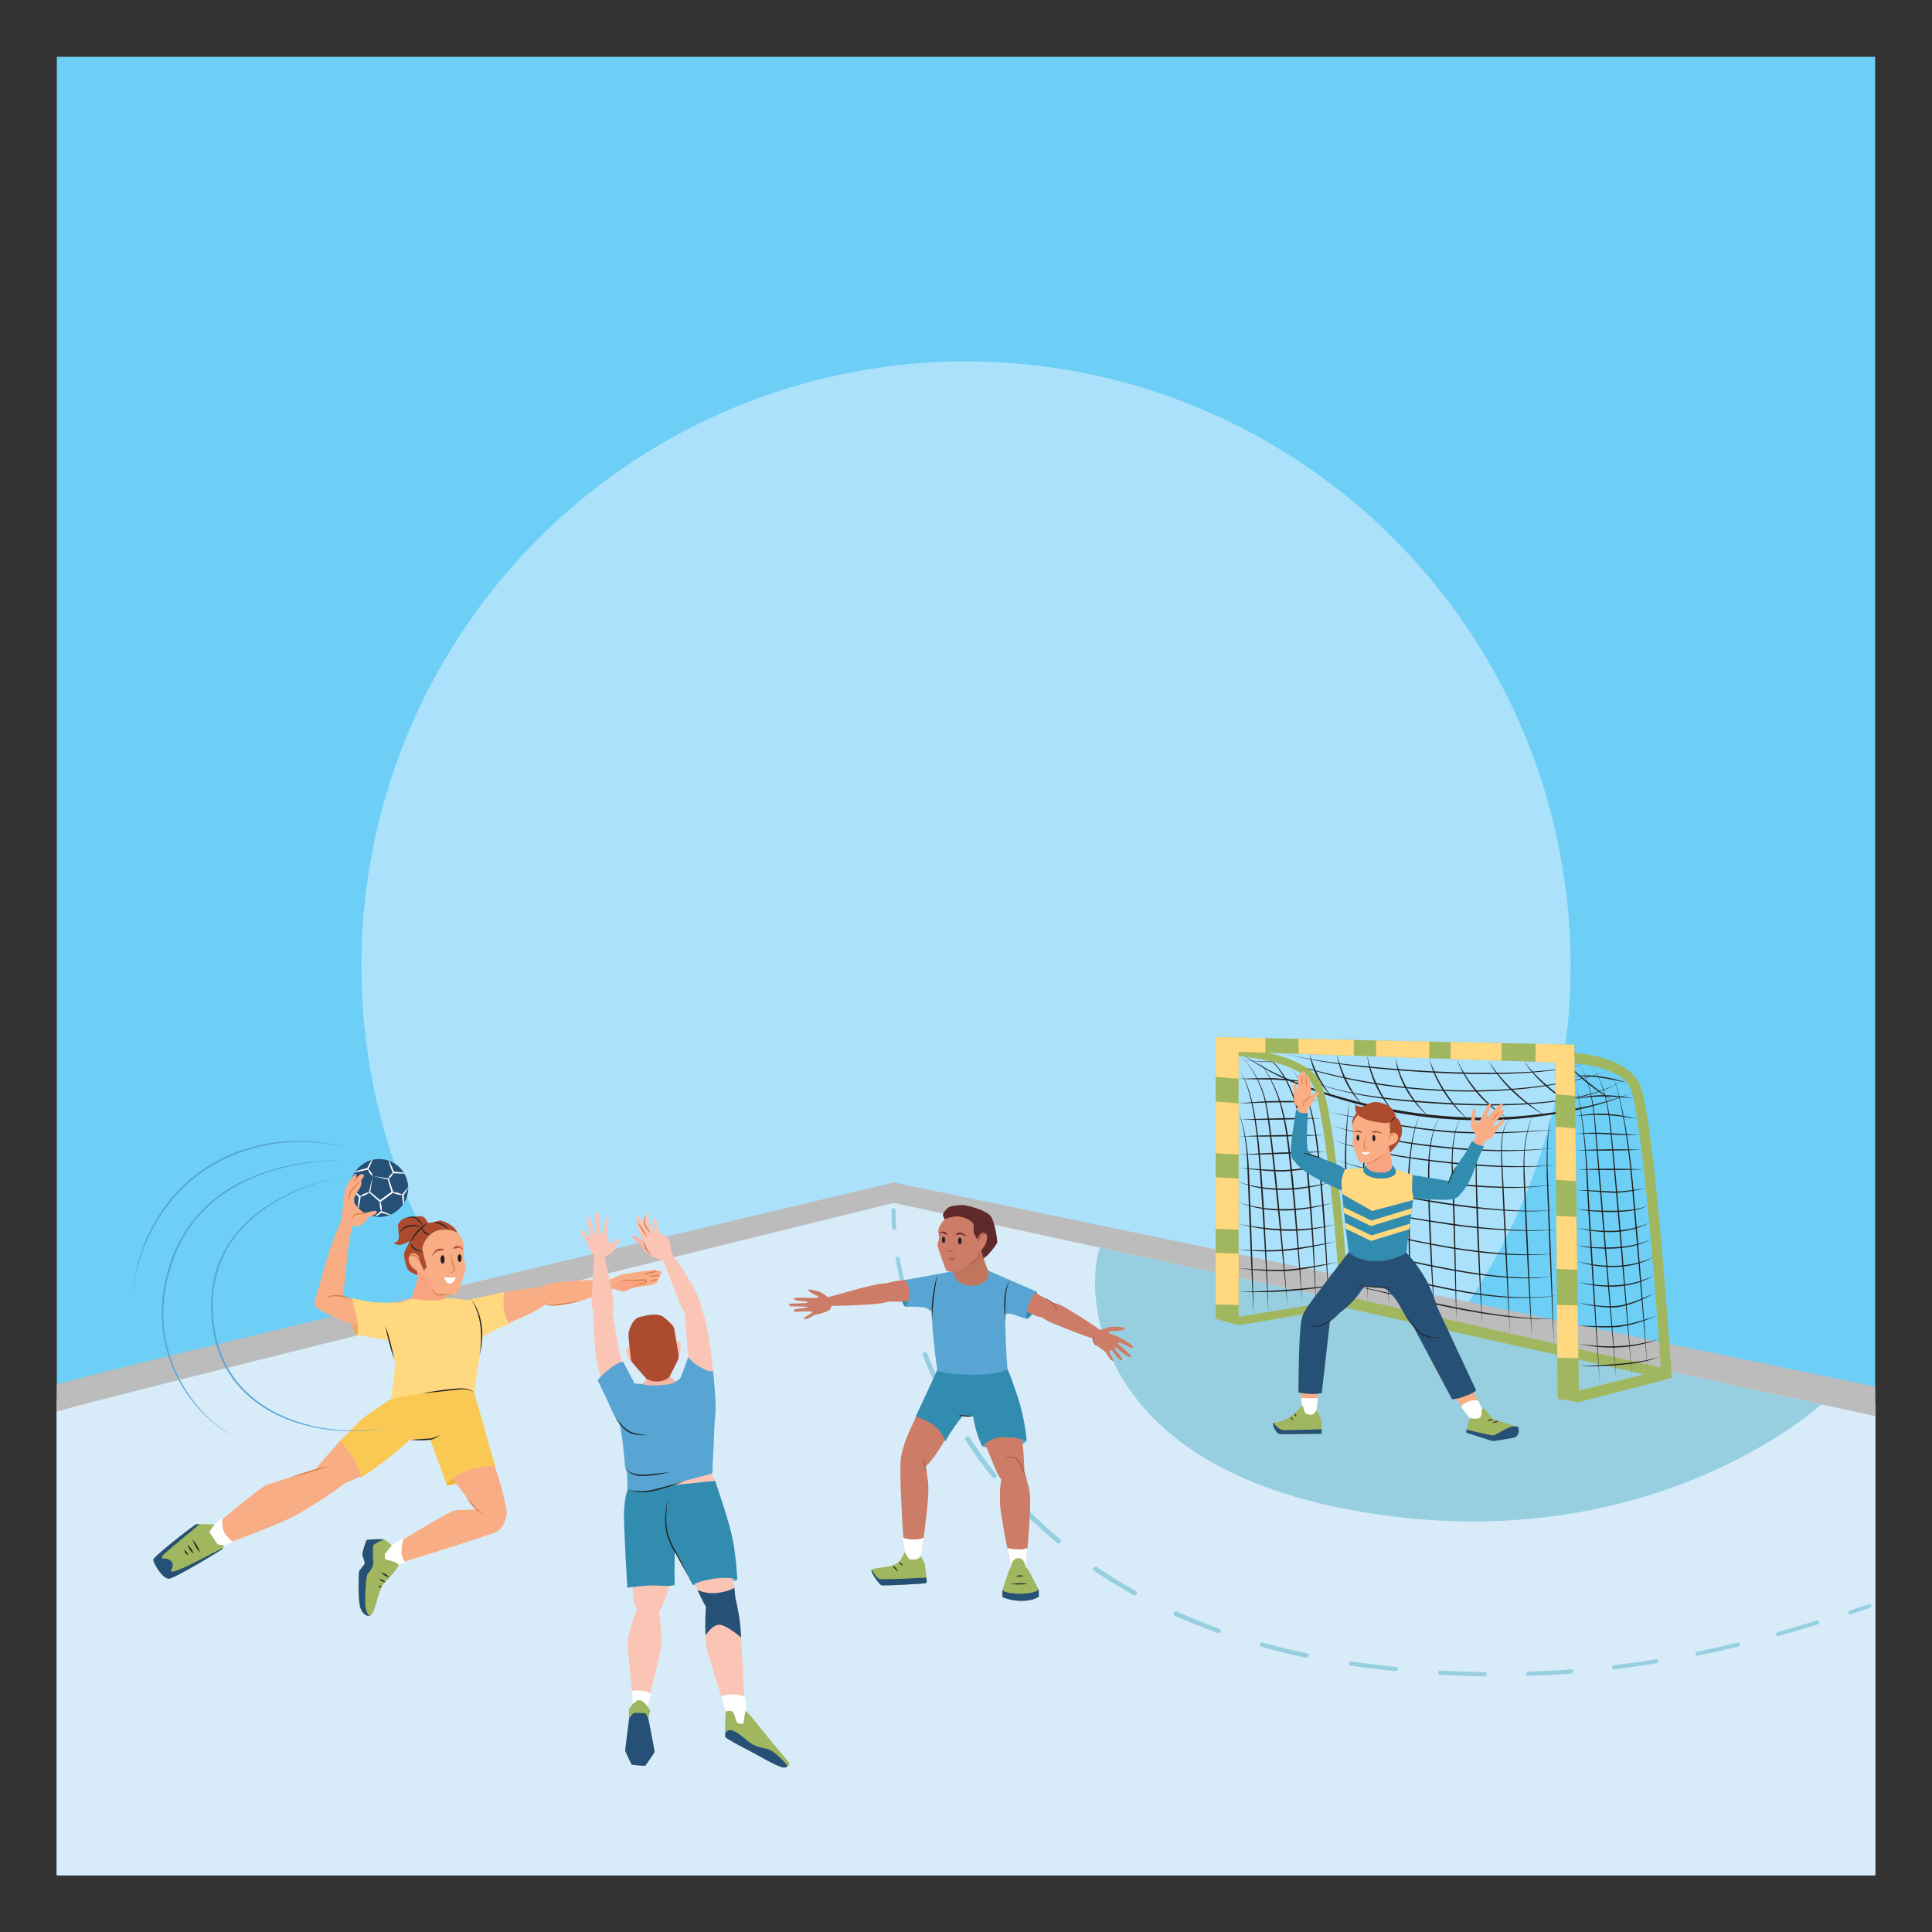 <?xml version="1.0" encoding="utf-8"?>
<!-- Generator: Adobe Illustrator 16.0.0, SVG Export Plug-In . SVG Version: 6.00 Build 0)  -->
<!DOCTYPE svg PUBLIC "-//W3C//DTD SVG 1.1//EN" "http://www.w3.org/Graphics/SVG/1.1/DTD/svg11.dtd">
<svg version="1.1" id="Layer_1" xmlns="http://www.w3.org/2000/svg" xmlns:xlink="http://www.w3.org/1999/xlink" x="0px" y="0px"
	 width="85px" height="85px" viewBox="0 0 85 85" enable-background="new 0 0 85 85" xml:space="preserve">
<rect x="0" y="0" width="85" height="85" fill="#333333" stroke="none"/>
<g>
	<path fill="#6DCFF6" d="M2.5,2.5h80v80h-80V2.5z"/>
	<circle fill="#ABE1FA" cx="42.5" cy="42.5" r="26.6"/>
	<g>
		<path fill="#FFFFFF" d="M78.523,61.437l-26.906-5.845L39.33,52.923C39.066,52.986,2.5,61.966,2.5,62.112v20.387h80V62.301
			L78.523,61.437z"/>
		<path fill="#D7ECF8" d="M82.5,61.771V82.5h-80V61.579c0-0.15,36.566-9.365,36.828-9.433l12.289,2.739l26.906,5.998L82.5,61.771z"
			/>
		<path fill="#BCBCBC" d="M82.5,61.006v1.296l-3.977-0.863l-26.908-5.847l-12.287-2.668c-0.133,0.032-9.338,2.292-18.512,4.563
			C11.643,59.76,2.5,62.04,2.5,62.113V60.92c0-0.17,36.828-8.896,36.828-8.896L82.5,61.006L82.5,61.006z"/>
		<path fill="#97CFE1" d="M80.129,61.786c0,0-7.65,7.073-20.697,4.646c-11.4-2.122-11.711-9.436-11.053-11.544L80.129,61.786
			L80.129,61.786z"/>
		<path fill="#232323" d="M71.803,48.079c-1.566,0.601-3.311,0.902-5.098,1.041c-2.838,0.208-5.887-0.198-8.865-1.21
			c-0.771-0.266-1.549-0.565-2.273-0.974c-0.365-0.205-0.725-0.423-1.072-0.659c0.34,0.246,0.693,0.475,1.055,0.688
			c0.719,0.427,1.492,0.743,2.268,1.02c3.027,1.078,6.154,1.487,9.041,1.229C68.596,49.049,70.297,48.72,71.803,48.079
			L71.803,48.079z"/>
		<path fill="#232323" d="M71.465,47.51c-2.291,1.396-7.057,1.131-10.117,0.834c-0.932-0.104-1.877-0.235-2.811-0.492
			c-0.311-0.093-0.631-0.187-0.91-0.359c0.275,0.18,0.598,0.277,0.906,0.375c1.705,0.486,3.436,0.61,5.102,0.713
			C66.092,48.706,69.604,48.704,71.465,47.51L71.465,47.51z"/>
		<path fill="#232323" d="M70.775,47.102c-0.465,0.172-0.963,0.297-1.459,0.409C65.605,48.296,61,48.1,56.789,46.781
			c-0.426-0.14-0.854-0.287-1.27-0.471c0.33,0.151,0.67,0.279,1.01,0.4c2.844,0.982,5.754,1.342,8.486,1.312
			c0.133,0.002,0.34-0.009,0.473-0.013c0.137-0.007,0.334-0.009,0.469-0.02c0.762-0.043,1.549-0.122,2.277-0.244
			C69.111,47.603,69.977,47.404,70.775,47.102z"/>
		<path fill="#232323" d="M69.639,46.824c-0.711,0.202-1.479,0.266-2.244,0.324c-0.229,0.014-0.553,0.031-0.779,0.036
			c-2.391,0.067-4.889-0.086-7.451-0.373c-0.355-0.042-0.734-0.097-1.094-0.148c-0.512-0.084-1.033-0.169-1.545-0.312
			c0.51,0.152,1.029,0.245,1.543,0.337c1.811,0.298,3.596,0.432,5.332,0.521c1.359,0.062,2.703,0.071,4.002-0.023
			c0.514-0.04,1.02-0.096,1.516-0.186C69.156,46.953,69.412,46.902,69.639,46.824L69.639,46.824z"/>
		<path fill="#232323" d="M70.949,48.425c-0.705-0.521-1.424-1.042-2.055-1.673c0.281,0.347,0.621,0.646,0.967,0.923
			C70.211,47.946,70.572,48.202,70.949,48.425z M69.422,48.792c-0.436-0.3-0.863-0.616-1.271-0.961
			c-0.408-0.348-0.803-0.722-1.105-1.163C67.533,47.522,68.582,48.303,69.422,48.792z M67.953,49.07
			c-0.484-0.323-0.941-0.688-1.363-1.089c-0.314-0.299-0.621-0.633-0.875-0.982c-0.09-0.114-0.168-0.244-0.25-0.363
			c0.055,0.097,0.107,0.191,0.164,0.285C66.197,47.807,67.045,48.549,67.953,49.07z M66.312,49.185
			c-0.951-0.639-1.74-1.539-2.205-2.565C64.488,47.67,65.316,48.617,66.312,49.185z M64.594,49.271
			c-0.672-0.674-1.234-1.47-1.578-2.335c-0.055-0.121-0.092-0.253-0.137-0.377c0.021,0.093,0.051,0.196,0.074,0.289
			c0.02,0.062,0.076,0.22,0.098,0.284c0.037,0.09,0.08,0.188,0.119,0.278C63.506,48.108,63.988,48.76,64.594,49.271L64.594,49.271z
			 M62.879,49.137c-0.477-0.448-0.855-0.983-1.131-1.556c-0.164-0.347-0.279-0.706-0.363-1.071c0.01,0.062,0.02,0.123,0.029,0.185
			c0.053,0.336,0.166,0.677,0.318,0.992c0.021,0.043,0.064,0.13,0.088,0.173c0.045,0.078,0.1,0.177,0.146,0.252
			C62.213,48.489,62.514,48.853,62.879,49.137z M61.318,48.935c-0.576-0.749-0.98-1.604-1.166-2.491
			C60.238,47.316,60.68,48.251,61.318,48.935z M59.936,48.605c-0.477-0.562-0.801-1.224-1.023-1.893
			c-0.033-0.097-0.059-0.193-0.092-0.29c0.008,0.049,0.018,0.099,0.027,0.146C58.992,47.282,59.367,48.067,59.936,48.605z
			 M58.58,48.225c-0.439-0.542-0.764-1.169-0.953-1.842C57.709,47.033,58.064,47.735,58.58,48.225z"/>
		<path fill="#A0B760" d="M69.465,61.691l4.084-1.069l-0.012-0.184c-0.002-0.03-0.193-2.978-0.465-6.012
			c-0.162-1.789-0.318-3.26-0.467-4.368c-0.254-1.901-0.432-2.354-0.555-2.538c-0.75-1.101-2.711-1.188-2.797-1.192l0.029,0.464
			c0.02,0,1.791,0.077,2.395,0.96c0.117,0.172,0.443,1.169,0.941,6.692c0.234,2.604,0.41,5.146,0.457,5.836l-3.623,0.903
			L69.465,61.691L69.465,61.691z M54.494,58.305l4.869-0.822l-0.01-0.146c-0.002-0.021-0.145-2.205-0.375-4.49
			c-0.473-4.682-0.85-5.21-0.973-5.384c-0.809-1.141-3.422-1.34-3.535-1.349l0.01,0.35c0.025,0.002,2.521,0.188,3.217,1.164
			c0.584,0.821,1.109,7.057,1.275,9.573l-4.564,0.745L54.494,58.305L54.494,58.305z"/>
		<path fill="#A0B760" d="M73.268,60.671l0.094-0.438l-14.18-3.205l-0.115,0.479L73.268,60.671z"/>
		<path fill="#A0B760" d="M53.486,45.628v12.396l1.008,0.28V46.277l1.18,0.04l1.457,0.048l2.432,0.082l0.982,0.033l2.334,0.078
			l0.941,0.032l2.24,0.075l1.492,0.05l0.871,0.029l0.012,1.392l0.01,1.438l0.016,2.336l0.012,1.582l0.016,2.334l0.012,1.581
			l0.018,2.333l0.012,1.805l0.938,0.146l-0.025-1.938l-0.029-2.319l-0.02-1.573l-0.029-2.319l-0.021-1.574l-0.029-2.322l-0.02-1.431
			l-0.027-2.254l-1.709-0.036l-1.492-0.031l-2.24-0.047l-0.943-0.02l-2.332-0.051l-0.982-0.021l-2.434-0.051l-1.457-0.03
			L53.486,45.628z"/>
		<path fill="#FFD880" d="M63.82,45.845v0.747l2.24,0.075v-0.775L63.82,45.845z M67.555,45.923v0.794l0.871,0.029l0.01,1.392
			l0.855,0.075l-0.029-2.254L67.555,45.923z M68.445,49.574l0.016,2.336l0.879,0.056l-0.029-2.322L68.445,49.574z M69.359,53.54
			l-0.889-0.048l0.018,2.334l0.9,0.033L69.359,53.54z M69.41,57.433l-0.91-0.025l0.016,2.333l0.924,0.013L69.41,57.433z
			 M53.486,45.628v1.75l1.008,0.085v-1.186l1.18,0.04v-0.645L53.486,45.628z M53.486,48.466v2.271l1.008,0.064v-2.258L53.486,48.466
			z M54.494,51.851l-1.008-0.06v2.271l1.008,0.045V51.851z M53.486,55.119v2.271l1.008,0.025v-2.259L53.486,55.119z M60.545,45.774
			v0.706l2.334,0.078v-0.734L60.545,45.774z M57.131,45.704v0.661l2.432,0.082v-0.692L57.131,45.704z"/>
		<path fill="#232323" d="M70.91,47.158c0.174,0.47,0.287,0.964,0.393,1.442c0.244,1.174,0.389,2.36,0.492,3.537
			c0.104,1.137,0.6,7.05,0.703,8.286c-0.184-2.721-0.398-5.561-0.65-8.287c-0.105-1.179-0.262-2.367-0.521-3.538
			C71.213,48.12,71.092,47.626,70.91,47.158L70.91,47.158z M69.969,46.819c0.105,0.11,0.188,0.248,0.26,0.379
			c0.07,0.134,0.135,0.271,0.188,0.412c0.322,0.845,0.396,1.728,0.479,2.597c0.25,2.68,0.52,5.995,0.756,8.669l0.152,1.723
			c-0.26-3.559-0.545-7.248-0.91-10.828c-0.074-0.721-0.184-1.469-0.463-2.163c-0.057-0.141-0.121-0.277-0.193-0.411
			C70.16,47.065,70.076,46.93,69.969,46.819L69.969,46.819z M69.465,46.847c0.098,0.122,0.168,0.26,0.23,0.397
			c0.201,0.451,0.305,0.931,0.377,1.403c0.037,0.256,0.062,0.514,0.082,0.77c0.227,2.887,0.551,6.755,0.805,9.615l0.158,1.736
			l-0.131-1.738c-0.223-2.86-0.541-6.729-0.795-9.613c-0.023-0.257-0.053-0.516-0.088-0.771
			C70.004,48.07,69.84,47.338,69.465,46.847L69.465,46.847z M69.34,47.643c0.203,1.104,0.346,2.218,0.422,3.338
			c0.033,0.548,0.053,1.121,0.082,1.667c0.148,2.715,0.342,5.603,0.547,8.304c-0.143-2.512-0.346-5.773-0.492-8.303
			C69.834,50.981,69.691,49.307,69.34,47.643L69.34,47.643z M56.783,46.979c0.104,0.107,0.186,0.233,0.264,0.355
			c0.104,0.172,0.195,0.352,0.273,0.537c0.4,0.942,0.543,1.934,0.648,2.907c0.184,1.737,0.293,3.474,0.408,5.206l0.084,1.298
			c-0.082-2.269-0.203-4.556-0.469-6.832c-0.109-0.867-0.273-1.752-0.648-2.587c-0.084-0.185-0.18-0.363-0.287-0.534
			C56.977,47.21,56.891,47.085,56.783,46.979L56.783,46.979z"/>
		<path fill="#232323" d="M57.895,57.378c-0.043-2.024-0.16-4.056-0.357-6.085c-0.121-1.181-0.281-2.402-0.809-3.535
			c-0.129-0.27-0.283-0.538-0.477-0.781c-0.082-0.096-0.164-0.2-0.273-0.273c-0.002,0-1.484-0.05-1.484-0.05l1.484,0.075
			c0.088,0.074,0.17,0.171,0.246,0.267c0.762,1.012,1.029,2.473,1.172,3.622C57.645,52.873,57.783,55.128,57.895,57.378
			L57.895,57.378z"/>
		<path fill="#232323" d="M55.27,46.582c0.35,0.367,0.584,0.807,0.777,1.242c0.387,0.881,0.516,1.803,0.625,2.713
			c0.16,1.361,0.279,2.74,0.395,4.1c0.057,0.678,0.168,2.049,0.223,2.726c-0.094-1.821-0.227-3.642-0.4-5.458
			c-0.043-0.403-0.102-0.971-0.152-1.368c-0.111-0.913-0.256-1.841-0.656-2.72C55.873,47.381,55.631,46.942,55.27,46.582
			L55.27,46.582z"/>
		<path fill="#232323" d="M54.588,46.474c0.562,0.555,0.889,1.259,1.059,1.956c0.045,0.201,0.092,0.499,0.119,0.704
			c0.254,1.883,0.422,3.765,0.611,5.64l0.277,2.808c-0.188-2.556-0.418-5.177-0.736-7.741c-0.061-0.464-0.125-0.952-0.229-1.414
			C55.51,47.726,55.166,47.019,54.588,46.474L54.588,46.474z"/>
		<path fill="#232323" d="M54.494,47.07c0.127,0.136,0.197,0.303,0.27,0.461c0.113,0.271,0.191,0.549,0.26,0.825
			c0.309,1.334,0.359,2.682,0.463,4.019c0.107,1.556,0.229,3.771,0.318,5.345c-0.01-0.445-0.025-0.89-0.043-1.335
			c-0.074-1.868-0.168-3.814-0.34-5.686C55.342,49.82,55.123,47.767,54.494,47.07L54.494,47.07z M54.494,48.921
			c0.242,0.729,0.35,1.479,0.375,2.222c0.07,1.718,0.146,3.85,0.227,5.571l0.057,1.112c-0.021-1.461-0.072-2.991-0.125-4.452
			C54.932,51.913,55.037,50.355,54.494,48.921L54.494,48.921z M73.035,59.683c-0.557,0.187-1.152,0.26-1.746,0.312
			c-0.602,0.053-1.211,0.089-1.824,0.112c0.615,0.021,1.227-0.005,1.83-0.057C71.891,59.997,72.492,59.912,73.035,59.683z
			 M72.98,58.907c-0.975,0.314-2.033,0.393-3.086,0.271c-0.152-0.016-0.305-0.036-0.455-0.062
			C70.627,59.393,71.889,59.346,72.98,58.907z M72.904,57.886c-0.551,0.178-1.113,0.366-1.701,0.438
			c-0.295,0.028-0.598,0.023-0.9,0.022c-0.305-0.005-0.607-0.013-0.912-0.024c0.609,0.062,1.221,0.105,1.82,0.06
			C71.805,58.305,72.365,58.106,72.904,57.886z M72.826,56.878c-0.322,0.149-0.652,0.289-0.99,0.407
			c-0.203,0.066-0.412,0.133-0.627,0.161c-0.58,0.068-1.182-0.033-1.77-0.13c0.291,0.075,0.588,0.132,0.887,0.17
			c0.332,0.039,0.674,0.063,1.002-0.002C71.863,57.369,72.359,57.137,72.826,56.878L72.826,56.878z M72.764,56.108
			c-0.363,0.193-0.768,0.318-1.182,0.388c-0.559,0.086-1.139,0.067-1.711-0.012c-0.146-0.02-0.289-0.048-0.432-0.083
			c0.279,0.094,0.57,0.146,0.859,0.177C71.16,56.67,72.057,56.562,72.764,56.108L72.764,56.108z M72.764,55.305
			c-0.441,0.202-0.928,0.323-1.422,0.37c-0.355,0.03-0.721,0.019-1.082-0.023c-0.291-0.035-0.584-0.087-0.869-0.164
			c0.141,0.053,0.283,0.091,0.43,0.125C70.822,55.852,71.9,55.787,72.764,55.305L72.764,55.305z"/>
		<g>
			<path fill="#232323" d="M72.629,54.533c-0.861,0.374-1.865,0.388-2.832,0.315c-0.141-0.014-0.283-0.031-0.422-0.066
				c0.137,0.049,0.277,0.071,0.418,0.095C70.742,54.994,71.814,54.972,72.629,54.533L72.629,54.533z"/>
		</g>
		<g>
			<path fill="#232323" d="M72.562,53.801c-0.48,0.202-1.002,0.325-1.537,0.348c-0.408,0.016-0.818-0.006-1.225-0.06
				c-0.139-0.019-0.275-0.043-0.412-0.074c0.27,0.085,0.545,0.133,0.82,0.162c0.377,0.037,0.756,0.05,1.125,0.003
				C71.766,54.124,72.188,54,72.562,53.801z"/>
		</g>
		<g>
			<path fill="#232323" d="M72.488,53.037c-0.543,0.301-2.041,0.242-2.73,0.194c-0.135-0.011-0.27-0.024-0.402-0.054
				c0.131,0.041,0.268,0.062,0.4,0.082C70.463,53.349,71.936,53.406,72.488,53.037z"/>
		</g>
		<g>
			<path fill="#232323" d="M72.41,52.267c-0.369,0.062-0.742,0.12-1.123,0.146c-0.221,0.021-0.541-0.002-0.768-0.016
				c-0.391-0.021-0.781-0.038-1.176-0.045c0.523,0.054,1.045,0.092,1.562,0.123c0.131,0.008,0.26,0,0.389-0.01
				C71.676,52.434,72.049,52.362,72.41,52.267L72.41,52.267z"/>
		</g>
		<g>
			<path fill="#232323" d="M72.32,51.447c-0.977-0.039-1.955-0.039-2.932,0.001C70.381,51.487,71.359,51.486,72.32,51.447z"/>
		</g>
		<g>
			<path fill="#232323" d="M72.219,50.581c-0.965-0.03-1.932-0.022-2.896,0.024C70.303,50.638,71.27,50.629,72.219,50.581z"/>
		</g>
		<g>
			<path fill="#232323" d="M72.133,49.929c-0.465-0.028-0.93-0.046-1.398-0.078c-0.475-0.034-0.949-0.021-1.42,0.041
				c0.414-0.014,0.83-0.018,1.244,0.004C71.086,49.934,71.613,49.947,72.133,49.929z"/>
		</g>
		<g>
			<path fill="#232323" d="M72.029,49.229c-0.439-0.12-0.893-0.196-1.348-0.227c-0.457-0.021-0.912,0.018-1.359,0.096
				c0.113-0.008,0.229-0.018,0.342-0.021c0.34-0.021,0.68-0.034,1.021-0.017C71.135,49.087,71.584,49.153,72.029,49.229
				L72.029,49.229z"/>
		</g>
		<g>
			<path fill="#232323" d="M71.861,48.321c-0.432-0.083-0.869-0.133-1.309-0.14c-0.441,0.001-0.877,0.068-1.299,0.177
				c0.434-0.062,0.865-0.12,1.305-0.12C70.994,48.245,71.43,48.283,71.861,48.321L71.861,48.321z"/>
		</g>
		<g>
			<path fill="#232323" d="M71.588,47.633c-0.748-0.234-1.539-0.396-2.309-0.29c0.098-0.003,0.195-0.002,0.293,0.002
				c0.291,0.011,0.582,0.023,0.871,0.072C70.777,47.468,71.254,47.566,71.588,47.633L71.588,47.633z"/>
		</g>
		<g>
			<path fill="#232323" d="M58.926,56.513c-1.439,0.183-2.92,0.304-4.432,0.319C56.01,56.902,57.504,56.778,58.926,56.513z"/>
		</g>
		<g>
			<path fill="#232323" d="M58.85,55.527c-0.699,0.117-1.404,0.252-2.129,0.322c-0.547,0.042-1.104,0.011-1.662-0.018
				c-0.189-0.011-0.375-0.023-0.564-0.036c0.748,0.097,1.5,0.166,2.236,0.116C57.457,55.84,58.16,55.693,58.85,55.527z"/>
		</g>
		<g>
			<path fill="#232323" d="M58.773,54.621c-0.688,0.126-1.381,0.254-2.09,0.333c-0.719,0.074-1.451,0.061-2.189,0.026
				c0.738,0.083,1.479,0.108,2.201,0.035C57.406,54.933,58.102,54.795,58.773,54.621z"/>
		</g>
		<g>
			<path fill="#232323" d="M58.705,53.867c-1.164,0.284-2.428,0.271-3.672,0.073c-0.182-0.026-0.361-0.061-0.539-0.099
				C55.895,54.219,57.4,54.275,58.705,53.867L58.705,53.867z"/>
		</g>
		<g>
			<path fill="#232323" d="M58.615,52.924c-1.141,0.265-2.383,0.395-3.605,0.117c-0.174-0.039-0.348-0.088-0.516-0.15
				C55.818,53.444,57.357,53.306,58.615,52.924z"/>
		</g>
		<g>
			<path fill="#232323" d="M58.52,52.022c-1.111,0.252-2.324,0.391-3.52,0.119c-0.172-0.037-0.342-0.086-0.506-0.146
				C55.768,52.539,57.314,52.392,58.52,52.022z"/>
		</g>
		<g>
			<path fill="#232323" d="M58.463,51.272c-0.645,0.064-1.287,0.161-1.943,0.205c-0.58,0.01-1.428-0.063-2.025-0.094
				c0.684,0.083,1.357,0.161,2.033,0.156C57.189,51.494,57.828,51.387,58.463,51.272L58.463,51.272z"/>
		</g>
		<g>
			<path fill="#232323" d="M58.355,50.667c-1.287,0.002-2.576,0.048-3.861,0.136C55.781,50.801,57.07,50.756,58.355,50.667z"/>
		</g>
		<g>
			<path fill="#232323" d="M58.254,49.942c-1.254-0.025-2.508-0.009-3.76,0.052C55.771,50.02,57.023,50.003,58.254,49.942z"/>
		</g>
		<g>
			<path fill="#232323" d="M58.133,49.197c-1.213-0.023-2.428-0.001-3.639,0.069C55.707,49.282,56.922,49.261,58.133,49.197z"/>
		</g>
		<g>
			<path fill="#232323" d="M57.965,48.376c0.006,0.008,0.002,0.009-0.002,0.01c-0.131,0.021-0.266,0.026-0.398,0.033
				c-0.432,0.021-0.863,0.027-1.307,0.016c-0.59,0.006-1.176,0.051-1.764,0.11c0.584-0.009,1.193-0.044,1.77-0.048
				c0.439,0.011,0.879-0.002,1.307-0.049c0.135-0.02,0.279-0.023,0.406-0.066C57.979,48.377,57.969,48.377,57.965,48.376
				L57.965,48.376z"/>
		</g>
		<g>
			<path fill="#232323" d="M57.697,47.629c-0.527-0.087-1.057-0.158-1.592-0.192c-0.535-0.011-1.074,0.005-1.611,0.026
				c0.543,0.029,1.08,0.023,1.613,0.037C56.633,47.529,57.18,47.591,57.697,47.629L57.697,47.629z"/>
		</g>
		<g>
			<path fill="#232323" d="M59.363,48.398c-0.098,0.717-0.158,1.438-0.184,2.162c-0.025,0.729,0.031,1.459,0.066,2.188
				c0.088,1.434,0.191,2.935,0.314,4.364l-0.057-1.09c-0.068-1.243-0.188-3.125-0.254-4.367c-0.014-0.272-0.021-0.546-0.021-0.817
				C59.23,50.021,59.287,49.206,59.363,48.398L59.363,48.398z M60.344,48.707c-0.248,1.026-0.422,2.091-0.369,3.171
				c0.068,1.412,0.104,2.885,0.154,4.299l0.039,1.074c0-0.357-0.004-0.716-0.008-1.073c-0.021-1.416-0.045-2.885-0.125-4.299
				C59.979,50.803,60.135,49.74,60.344,48.707L60.344,48.707z M61.504,48.879c-0.074,0.107-0.125,0.235-0.17,0.359
				c-0.072,0.21-0.123,0.43-0.166,0.647c-0.131,0.705-0.154,1.43-0.164,2.152c-0.014,1.074,0.002,2.179,0.027,3.254
				c0.02,0.631,0.043,1.546,0.074,2.17c-0.012-1.286-0.039-3.07-0.041-4.336c0.002-1.082-0.033-2.172,0.135-3.233
				C61.264,49.546,61.326,49.185,61.504,48.879z M62.471,49.025c-0.295,0.657-0.408,1.385-0.482,2.105
				c-0.074,0.726-0.043,1.462-0.039,2.191c0.018,1.06,0.037,2.229,0.062,3.293c0.01,0.366,0.02,0.731,0.031,1.099
				c0.002-0.627-0.002-1.556-0.006-2.193c-0.008-1.097-0.025-2.193-0.039-3.292c-0.004-0.152,0.004-0.392,0.008-0.547
				C62.049,50.776,62.141,49.86,62.471,49.025L62.471,49.025z M63.354,49.174c-0.127,0.135-0.195,0.311-0.258,0.48
				c-0.061,0.175-0.104,0.354-0.143,0.533c-0.051,0.271-0.09,0.55-0.105,0.827c-0.014,0.158-0.018,0.398-0.021,0.56
				c0,2.135,0.133,4.306,0.291,6.437l-0.102-2.235c-0.061-1.63-0.176-3.268-0.115-4.893C62.945,50.381,63.037,49.558,63.354,49.174
				L63.354,49.174z M64.264,49.169c-0.096,0.159-0.156,0.335-0.211,0.512c-0.213,0.716-0.205,1.483-0.164,2.236
				c0.055,1.519,0.102,3.564,0.148,5.088l0.037,1.129c0-0.376-0.004-0.753-0.006-1.129c-0.016-1.13-0.035-2.26-0.064-3.39
				c-0.023-0.754-0.049-1.509-0.09-2.264c-0.014-0.376-0.002-0.751,0.049-1.12C64.016,49.864,64.092,49.495,64.264,49.169
				L64.264,49.169z M65.465,49.194c-0.207,0.084-0.312,0.394-0.373,0.591c-0.193,0.696-0.168,1.442-0.166,2.173
				c0.037,2.132,0.148,4.306,0.291,6.434c-0.053-1.388-0.135-3.308-0.182-4.676c-0.025-1.166-0.135-2.348-0.006-3.5
				C65.068,49.928,65.18,49.32,65.465,49.194L65.465,49.194z M66.541,49.204c-0.1,0.023-0.174,0.1-0.232,0.177
				c-0.035,0.048-0.066,0.105-0.094,0.159c-0.01,0.02-0.033,0.081-0.043,0.103c-0.195,0.565-0.131,1.191-0.109,1.791
				c0.096,2.231,0.229,5.021,0.367,7.232c-0.07-2.21-0.205-5.003-0.32-7.231c-0.027-0.598-0.102-1.219,0.078-1.786l0.025-0.067
				c0.006-0.013,0.01-0.023,0.016-0.034c0.023-0.053,0.055-0.112,0.088-0.16C66.371,49.308,66.441,49.23,66.541,49.204
				L66.541,49.204z M67.398,49.14c-0.471,1.124-0.383,2.393-0.326,3.615c0.062,1.593,0.154,3.315,0.248,4.905
				c0.025,0.407,0.051,0.815,0.078,1.224L67.35,57.66c-0.078-1.897-0.197-4.239-0.275-6.134
				C67.033,50.711,67.125,49.893,67.398,49.14L67.398,49.14z M68.264,49.054c-0.133,0.391-0.16,0.812-0.193,1.229
				c-0.037,0.621-0.029,1.265-0.006,1.892c0.061,1.675,0.154,3.997,0.234,5.672c0.021,0.42,0.041,0.839,0.064,1.259
				c-0.01-0.42-0.023-0.839-0.035-1.259c-0.059-1.933-0.158-4.372-0.236-6.301c-0.016-0.63-0.014-1.262,0.055-1.882
				C68.174,49.457,68.199,49.249,68.264,49.054L68.264,49.054z"/>
			<path fill="#232323" d="M68.445,49.702c-1.568,0.094-3.184,0.176-4.834,0.048c-1.264-0.117-2.543-0.339-3.838-0.574
				c-0.439-0.081-0.879-0.165-1.316-0.252c0.439,0.101,0.877,0.19,1.312,0.28c1.295,0.258,2.574,0.483,3.842,0.604
				C65.268,49.931,66.883,49.843,68.445,49.702L68.445,49.702z M68.451,50.499c-1.062,0.111-2.158,0.12-3.268,0.073
				c-1.746-0.083-3.541-0.308-5.344-0.721c-0.43-0.101-0.859-0.213-1.281-0.361c0.418,0.161,0.848,0.279,1.273,0.392
				c0.955,0.239,1.922,0.406,2.869,0.532C64.668,50.666,66.613,50.736,68.451,50.499L68.451,50.499z M68.473,51.259
				c-1.549,0.113-3.152,0.029-4.777-0.139c-1.449-0.161-2.936-0.359-4.406-0.76c-0.213-0.061-0.424-0.124-0.629-0.209
				c0.201,0.091,0.414,0.159,0.623,0.226c1.049,0.313,2.117,0.499,3.166,0.646C64.504,51.305,66.537,51.452,68.473,51.259z
				 M68.463,52.088c-0.748,0.136-1.529,0.145-2.312,0.13c-1.998-0.068-4.061-0.346-6.127-0.832c-0.42-0.104-0.84-0.217-1.248-0.374
				c0.402,0.17,0.824,0.289,1.24,0.403C62.457,52.041,66.246,52.545,68.463,52.088L68.463,52.088z M68.471,53.209
				c-0.471,0.074-0.957,0.064-1.441,0.056c-1.082-0.037-2.18-0.161-3.287-0.322c-1.172-0.172-2.367-0.371-3.547-0.708
				c-0.035-0.012-0.193-0.059-0.232-0.068c-0.059-0.021-0.172-0.059-0.229-0.076c-0.15-0.051-0.311-0.113-0.455-0.175
				c-0.141-0.066-0.305-0.14-0.424-0.237c0.113,0.102,0.277,0.18,0.418,0.249c0.146,0.063,0.303,0.131,0.453,0.185
				C61.717,52.844,66.623,53.549,68.471,53.209z M68.477,54.088c-1.311,0.104-2.674-0.015-4.033-0.171
				c-1.588-0.215-3.215-0.473-4.846-0.833c-0.205-0.053-0.414-0.098-0.611-0.177c0.193,0.085,0.402,0.137,0.607,0.191
				c1.416,0.354,2.857,0.584,4.25,0.797c1.23,0.169,2.451,0.274,3.646,0.256C67.82,54.143,68.154,54.131,68.477,54.088
				L68.477,54.088z M68.477,55.147c-1.311,0.107-2.662,0.002-4.02-0.185c-1.408-0.212-2.805-0.494-4.184-0.846
				c-0.404-0.106-0.812-0.217-1.207-0.369c0.193,0.085,0.395,0.151,0.596,0.217c1.195,0.379,2.412,0.632,3.605,0.858
				C65.025,55.146,66.791,55.331,68.477,55.147L68.477,55.147z M68.5,56.113c-0.359,0.079-0.74,0.091-1.113,0.097
				c-1.523,0.001-3.078-0.276-4.635-0.593c-0.979-0.202-2.016-0.411-3.002-0.679c-0.199-0.059-0.406-0.108-0.596-0.198
				c0.188,0.096,0.393,0.15,0.592,0.215c1.184,0.347,2.41,0.596,3.584,0.836C64.855,56.092,67.082,56.433,68.5,56.113L68.5,56.113z
				 M68.5,56.982c-0.361,0.069-0.738,0.089-1.111,0.095c-1.908,0.029-3.838-0.417-5.787-0.87c-0.598-0.137-1.197-0.276-1.801-0.43
				c-0.199-0.055-0.404-0.099-0.6-0.175c0.191,0.082,0.396,0.132,0.596,0.19c0.199,0.056,0.4,0.109,0.602,0.162
				c2.359,0.582,4.689,1.219,6.992,1.149C67.764,57.092,68.143,57.064,68.5,56.982L68.5,56.982z M68.504,58.021
				c-0.365,0.017-0.74-0.001-1.107-0.026c-2.256-0.157-4.562-0.744-6.902-1.242c-0.398-0.088-0.801-0.176-1.201-0.276
				c1.383,0.374,2.771,0.668,4.123,0.968c0.342,0.073,0.812,0.17,1.148,0.229c0.756,0.136,1.518,0.248,2.27,0.311
				C67.393,58.03,67.953,58.061,68.504,58.021L68.504,58.021z"/>
		</g>
		<g>
			<path fill="#275076" d="M61.881,55.115c0,0,0.705,0.752,1.045,1.562s0.717,1.937,0.395,2.241
				c-0.32,0.306-0.842-0.151-1.203-0.621c-0.406-0.525-0.514-0.896-0.779-1.216c-0.268-0.32-0.357-0.404-0.635-0.438
				c-0.275-0.031-0.562-0.075-0.652-0.052c-0.104,0.026-0.303,0.547-0.99,1.073c-0.689,0.525-0.75,0.684-1.365,0.621
				c-0.615-0.063-0.443-0.39-0.105-0.885c0.34-0.494,1.75-2.314,1.75-2.314L61.881,55.115L61.881,55.115z"/>
			<path fill="#F9AD84" d="M63.211,58.073c0.139,0.088,0.252,0.215,0.336,0.366c0.107,0.195,0.289,0.562,0.59,1.248
				c0.688,1.577,1.312,2.887,1.312,2.887s-0.074,0.109-0.436,0c-0.359-0.108-0.393-0.326-0.941-1.007
				c-0.551-0.68-0.939-1.3-1.215-1.942c-0.277-0.644-0.354-1.041-0.193-1.49C62.762,57.859,63.023,57.958,63.211,58.073
				L63.211,58.073z"/>
			<path fill="#275076" d="M63.252,57.555l1.688,3.603c0,0,0.039,0.075-0.545,0.291c-0.322,0.119-0.51,0.114-0.51,0.114
				l-1.676-3.147L63.252,57.555L63.252,57.555z"/>
			<path fill="#F9AD84" d="M57.732,57.804c0.115-0.065,0.254-0.056,0.363,0.021c0.129,0.09,0.215,0.256,0.242,0.591
				c0.047,0.534-0.328,3.798-0.723,3.797c-0.361-0.002-0.383-0.907-0.4-1.855c-0.016-0.948-0.002-2.043,0.18-2.384
				C57.443,57.881,57.678,57.835,57.732,57.804z"/>
			<path fill="#FFFFFF" d="M57.977,61.513h-0.732l0.098,0.793c0,0,0.016,0.19,0.275,0.19s0.285-0.246,0.285-0.246L57.977,61.513z"/>
			<path fill="#A0B760" d="M56.027,62.742c0.027,0.129,0.139,0.271,0.193,0.311c0.055,0.041,0.078,0.045,0.252,0.045
				s1.605-0.011,1.648-0.018c0.033-0.006,0.027-0.061,0.027-0.201c0-0.042,0-0.094,0.002-0.153c0.008-0.257-0.055-0.378-0.082-0.436
				c-0.027-0.059-0.141-0.25-0.141-0.25s-0.078,0.125-0.152,0.177c-0.072,0.053-0.33,0.026-0.385-0.126
				c-0.018-0.177-0.109-0.253-0.109-0.253s-0.266,0.344-0.562,0.525c-0.27,0.168-0.604,0.228-0.678,0.235
				c-0.004,0.001-0.01,0.001-0.014,0.001C55.998,62.6,56,62.613,56.027,62.742L56.027,62.742z"/>
			<path fill="#275076" d="M56.027,62.742c0.027,0.129,0.139,0.271,0.193,0.311c0.055,0.041,0.078,0.045,0.252,0.045
				s1.605-0.011,1.648-0.018c0.033-0.006,0.027-0.061,0.027-0.201c0,0-0.99,0.037-1.318,0.037c-0.303,0-0.434,0.048-0.629-0.127
				c-0.102-0.092-0.143-0.151-0.16-0.189c-0.006,0.001-0.01,0.001-0.014,0.001C55.998,62.6,56,62.613,56.027,62.742L56.027,62.742z"
				/>
			<path fill="#FFFFFF" d="M65.492,62.623l-0.439-0.971c0,0-0.152-0.116-0.453,0.01s-0.311,0.241-0.311,0.241l0.387,0.51
				C64.676,62.413,65.158,62.824,65.492,62.623z"/>
			<path fill="#F8A482" d="M61.107,50.391c0,0,0.211,1.225,0.225,1.278c0.014,0.055-0.314,0.225-0.725,0.171
				s-0.561-0.271-0.561-0.271l0.102-0.526l0.701-0.333l0.086-0.221L61.107,50.391L61.107,50.391z"/>
			<path fill="#318CB0" d="M59.031,52.303c0.016,0.212,0.043,0.498,0.076,0.806c0.008,0.087,0.018,0.177,0.027,0.266
				c0.016,0.142,0.031,0.283,0.049,0.424c0.01,0.091,0.02,0.18,0.029,0.266c0.041,0.343,0.082,0.686,0.125,1.026
				c0,0,0.34,0.382,1.156,0.396c0.818,0.015,1.385-0.368,1.385-0.368s0.057-0.46,0.068-0.706c0.002-0.015,0.02-0.144,0.047-0.323
				c0.01-0.075,0.021-0.159,0.035-0.247c0.02-0.141,0.041-0.29,0.061-0.436c0.014-0.086,0.023-0.169,0.035-0.247
				c0.02-0.146,0.037-0.273,0.045-0.355c0.012-0.096,0.016-0.172,0.012-0.212c-0.021-0.192-0.076-0.248-0.09-0.48
				c-0.014-0.233,0.055-0.413,0.055-0.413l-0.846-0.274c0,0-0.141,0.278-0.611,0.241c-0.473-0.038-0.625-0.274-0.625-0.274
				l-0.885,0.062c0,0-0.117,0.205-0.158,0.515C59.018,52.015,59.021,52.137,59.031,52.303L59.031,52.303z"/>
			<path fill="#318CB0" d="M63.834,51.968c0,0-0.088-0.009-0.436-0.067c-0.68-0.114-1.25-0.204-1.25-0.204s-0.162,0.09-0.121,0.455
				c0.039,0.366,0.156,0.544,0.156,0.544s0.221,0.058,0.977,0.085s0.928-0.031,1.043-0.207
				C64.203,52.572,64.312,52.107,63.834,51.968L63.834,51.968z"/>
			<path fill="#F8D5C6" d="M65.287,50.428c0,0-0.047-0.105-0.244-0.193s-0.279-0.045-0.279-0.045s-0.025,0.102,0.229,0.234
				C65.146,50.498,65.287,50.428,65.287,50.428z"/>
			<path fill="#F9AD84" d="M65.143,50.564c0,0,0.191-0.363,0.223-0.386c0.029-0.022,0.191-0.035,0.289-0.172s0.162-0.24,0.191-0.274
				c0.029-0.032,0.332-0.351,0.342-0.429c0.01-0.08-0.07-0.067-0.102-0.043s-0.271,0.295-0.318,0.274
				c-0.051-0.021-0.057-0.096-0.021-0.129c0.033-0.033,0.299-0.313,0.359-0.385c0.057-0.066,0.084-0.134,0.049-0.183
				c-0.037-0.049-0.113,0.026-0.137,0.023c-0.025-0.003,0.047-0.085,0.082-0.134c0.031-0.049,0.037-0.155-0.037-0.148
				c-0.084,0.008-0.191,0.112-0.375,0.316s-0.26,0.312-0.289,0.302c-0.031-0.01,0.197-0.489,0.199-0.604
				c0.004-0.061-0.088-0.065-0.156,0.057c-0.07,0.122-0.549,1.088-0.557,1.154c-0.006,0.067,0.094,0.146,0.08,0.174
				c-0.012,0.027-0.201,0.32-0.201,0.32L65.143,50.564L65.143,50.564z"/>
			<path fill="#F9AD84" d="M65.139,49.64c0,0,0-0.005,0-0.013c0-0.04-0.008-0.165-0.113-0.239c-0.125-0.089-0.137-0.142-0.139-0.187
				c-0.004-0.043,0.074-0.373-0.029-0.439c-0.07-0.045-0.139,0.499-0.146,0.685c-0.008,0.188,0.176,0.428,0.234,0.487
				C65.006,49.994,65.139,49.64,65.139,49.64z"/>
			<path fill="#318CB0" d="M59.182,51.447c0,0-0.057-0.131-0.852-0.417s-0.863-0.286-1.027-0.302
				c-0.162-0.016-0.379,0.062-0.375,0.189c0.008,0.129,0.059,0.334,0.57,0.678c0.514,0.345,1.539,0.786,1.539,0.786
				s0.207-0.459,0.191-0.688C59.213,51.469,59.182,51.447,59.182,51.447L59.182,51.447z"/>
			<path fill="#F8D5C6" d="M57.543,48.941c0,0-0.018-0.103-0.24-0.153c-0.221-0.054-0.27-0.009-0.27-0.009s0.027,0.229,0.266,0.249
				C57.447,49.04,57.543,48.941,57.543,48.941z"/>
			<path fill="#F9AD84" d="M57.455,49.062c0,0,0.084-0.315,0.104-0.371c0.021-0.056,0.131-0.529,0.125-0.771
				c-0.008-0.24-0.098-0.585-0.154-0.608c-0.057-0.022-0.074,0.032-0.074,0.032s-0.012-0.206-0.102-0.209
				c-0.092-0.003-0.092,0.162-0.092,0.162s-0.035-0.066-0.092-0.052c-0.055,0.015-0.055,0.19-0.055,0.19v0.452
				c0,0.02-0.006,0.038-0.016,0.055c-0.01,0.015-0.021,0.025-0.031,0.013c-0.023-0.026-0.037-0.309-0.102-0.333
				c-0.064-0.026-0.051,0.251-0.041,0.545c0.004,0.165-0.012,0.339,0.053,0.42c0.031,0.04,0.076,0.069,0.127,0.084l-0.021,0.336
				L57.455,49.062z"/>
			<path fill="#F9AD84" d="M57.502,48.363c0,0,0.1-0.087,0.262-0.217c0.104-0.083,0.182-0.109,0.227-0.106
				c0.023,0.001,0.045,0.021,0.043,0.047c0,0.007-0.002,0.013-0.006,0.02c-0.014,0.024-0.041,0.06-0.092,0.107
				c-0.15,0.143-0.164,0.254-0.209,0.354c-0.031,0.067-0.123,0.195-0.287,0.157c-0.125-0.029-0.121-0.114-0.096-0.173
				C57.373,48.492,57.502,48.363,57.502,48.363L57.502,48.363z"/>
			<path fill="#AD4B2E" d="M59.49,49.511c0,0-0.035-0.146,0.062-0.345c0.102-0.199,0.176-0.241,0.176-0.241l0.148,0.1L59.49,49.511z
				"/>
			<path fill="#F9AD84" d="M61.191,49.821c0,0-0.148,0.83-0.182,0.882c-0.029,0.051-0.658,0.442-0.719,0.46
				c-0.061,0.016-0.436-0.001-0.479-0.025c-0.033-0.02-0.215-0.515-0.299-0.746c-0.027-0.075-0.029-0.157-0.008-0.234l0.045-0.149
				c-0.014-0.044-0.07-0.448-0.062-0.496c0.01-0.048,0.094-0.332,0.289-0.484c0.197-0.151,0.721-0.304,1.092-0.045
				S61.191,49.821,61.191,49.821L61.191,49.821z"/>
			<path fill="#AD4B2E" d="M61.404,49.145l-0.266,0.231c0,0-0.031,0.075-0.508,0.001c-0.477-0.073-0.777-0.203-0.914-0.366
				c-0.137-0.162-0.086-0.415-0.086-0.415s0.113,0.125,0.344,0.079c0.229-0.046,0.309-0.268,0.76-0.162S61.359,48.86,61.404,49.145z
				"/>
			<path fill="#AD4B2E" d="M61.162,50.706c0.031-0.034,0.227-0.223,0.316-0.365c0.115-0.18,0.27-0.473,0.178-0.8
				c-0.092-0.328-0.252-0.396-0.252-0.396l-0.266,0.231c0,0,0.012,0.148,0.02,0.367s-0.047,0.677-0.047,0.677
				S61.143,50.725,61.162,50.706L61.162,50.706z"/>
			<path fill="#232323" d="M60.379,50.073c0.002,0.076,0.035,0.139,0.07,0.138c0.037-0.001,0.066-0.063,0.062-0.142
				c-0.002-0.075-0.033-0.138-0.07-0.136C60.406,49.935,60.377,49.998,60.379,50.073L60.379,50.073z M59.682,50.057
				c0.002,0.072,0.031,0.129,0.064,0.128c0.035-0.001,0.062-0.06,0.059-0.132c-0.002-0.071-0.029-0.128-0.064-0.127
				C59.705,49.928,59.678,49.985,59.682,50.057z"/>
			<path fill="#FFFFFF" d="M60.283,50.68c0,0-0.127,0.031-0.217,0.022c-0.09-0.011-0.172-0.031-0.172-0.031s0.084,0.125,0.166,0.129
				C60.172,50.805,60.283,50.68,60.283,50.68z"/>
			<path fill="#F9AD84" d="M61.115,49.932c0,0,0.143-0.155,0.285-0.085c0.141,0.07,0.121,0.282,0.053,0.373
				c-0.07,0.092-0.443,0.245-0.443,0.245L61.115,49.932z"/>
			<path fill="#318CB0" d="M64.143,52.646c0,0,0.432-0.369,0.684-1.098c0.25-0.729,0.463-1.121,0.463-1.121
				s-0.135-0.005-0.291-0.074s-0.232-0.164-0.232-0.164s-0.26,0.502-0.346,0.623c-0.088,0.121-0.459,0.632-0.588,0.955
				c-0.131,0.324-0.271,0.613-0.041,0.822C63.977,52.76,64.143,52.646,64.143,52.646z M57.543,48.941c0,0-0.062,0.949-0.045,1.242
				c0.018,0.292,0.008,0.382,0.084,0.48c0.049,0.062,0.105,0.116,0.166,0.164c0,0,0.111,0.255-0.254,0.362
				c-0.367,0.108-0.338,0.079-0.514-0.084c-0.178-0.164-0.213-0.187-0.174-0.727c0.041-0.54,0.227-1.603,0.227-1.603
				s0.049,0.175,0.27,0.196C57.51,48.997,57.543,48.941,57.543,48.941L57.543,48.941z"/>
			<path fill="#A0B760" d="M64.502,63.027c0.018,0.01,1.117,0.364,1.178,0.373c0.004,0,0.008,0,0.012,0
				c0.094-0.003,0.621-0.095,0.904-0.146c0.119-0.021,0.209-0.131,0.221-0.269c0-0.005,0-0.009,0-0.014
				c0.004-0.074-0.002-0.14-0.018-0.17c-0.006-0.009-0.012-0.015-0.018-0.019c-0.021-0.007-0.039-0.014-0.061-0.02
				c-0.23-0.076-1.023-0.326-1.023-0.326l-0.398-0.466c0,0-0.102-0.002-0.111,0.064c-0.01,0.065,0.029,0.173-0.053,0.307
				c-0.084,0.134-0.471,0.048-0.471,0.048s-0.074,0.263-0.123,0.449c-0.004,0.02-0.01,0.039-0.014,0.059
				C64.51,62.974,64.498,63.024,64.502,63.027L64.502,63.027z"/>
			<path fill="#275076" d="M64.502,63.027c0.018,0.01,1.117,0.364,1.178,0.373c0.004,0,0.008,0,0.012,0
				c0.094-0.003,0.621-0.095,0.904-0.146c0.119-0.021,0.209-0.131,0.221-0.269c0-0.005,0-0.009,0-0.014
				c0.004-0.074-0.002-0.14-0.018-0.17c-0.006-0.009-0.012-0.015-0.018-0.019c-0.02-0.009-0.039-0.016-0.061-0.02
				c-0.062-0.014-0.178-0.021-0.334,0.045c-0.252,0.106-0.59,0.339-0.701,0.345c-0.1,0.006-0.955-0.205-1.158-0.255
				C64.51,62.974,64.498,63.024,64.502,63.027L64.502,63.027z"/>
			<path fill="#DC7D50" d="M66.018,48.864c-0.162,0.136-0.305,0.293-0.418,0.47C65.76,49.198,65.9,49.041,66.018,48.864z"/>
			<path fill="#232323" d="M64.088,51.297c-0.193,0.249-0.336,0.54-0.396,0.851c0.066-0.142,0.121-0.289,0.188-0.43
				C63.947,51.576,64.021,51.438,64.088,51.297z"/>
			<path fill="#DC7D50" d="M60.102,49.877c-0.045,0.167-0.08,0.336-0.109,0.507c-0.004,0.033-0.014,0.071-0.014,0.105
				c0.006,0.061,0.121,0.067,0.164,0.054c0.018-0.006,0.035-0.016,0.049-0.027c-0.033,0.003-0.066,0.001-0.1-0.006
				c-0.023-0.006-0.053-0.011-0.07-0.024c0-0.021,0.006-0.068,0.01-0.096C60.053,50.22,60.08,50.047,60.102,49.877L60.102,49.877z"
				/>
			<path fill="#AD4B2E" d="M60.83,49.859c-0.133-0.062-0.291-0.135-0.438-0.08c-0.021,0.008-0.043,0.017-0.062,0.027
				c0.088,0.034,0.164,0.021,0.25,0.016c0.082,0.008,0.164,0.027,0.248,0.045C60.832,49.867,60.834,49.86,60.83,49.859L60.83,49.859
				z M59.936,49.815c-0.059-0.053-0.133-0.07-0.209-0.07c-0.037-0.006-0.082,0.003-0.115,0.017c-0.035,0.014-0.07,0.027-0.104,0.045
				c-0.004,0.001-0.002,0.007,0.002,0.006c0.07-0.011,0.139-0.032,0.207-0.014c0.07,0.021,0.141,0.04,0.217,0.023L59.936,49.815
				L59.936,49.815z"/>
			<path fill="#DC7D50" d="M61.48,49.927c-0.078-0.057-0.191-0.072-0.277-0.016c-0.08,0.061-0.117,0.153-0.131,0.249
				c0.021-0.041,0.045-0.08,0.07-0.117C61.221,49.911,61.336,49.891,61.48,49.927z"/>
			<path fill="#232323" d="M61.404,49.145c-0.107,0.053-0.199,0.133-0.266,0.231C61.246,49.324,61.338,49.245,61.404,49.145z"/>
			<path fill="#DC7D50" d="M60.912,50.781c-0.207,0.104-0.402,0.23-0.6,0.352c-0.008,0.003-0.02,0.01-0.021,0.012
				c-0.008,0.002-0.02,0.003-0.029,0.004c-0.018,0.002-0.068,0.005-0.09,0.007c-0.041,0.003-0.08,0.007-0.121,0.012
				c0.059,0.008,0.123,0.012,0.184,0.015c0.025,0,0.057,0.005,0.082-0.008C60.527,51.062,60.727,50.93,60.912,50.781L60.912,50.781z
				 M57.764,48.146c-0.127,0.078-0.594,0.384-0.393,0.549c0.014,0.011,0.029,0.018,0.045,0.021c-0.025-0.02-0.053-0.041-0.061-0.069
				c-0.029-0.1,0.096-0.201,0.158-0.265C57.6,48.305,57.686,48.231,57.764,48.146L57.764,48.146z M57.158,48.683
				c-0.045-0.021-0.096-0.038-0.137-0.066c-0.055-0.048-0.072-0.118-0.076-0.188c-0.006-0.041-0.01-0.082-0.018-0.123
				c-0.004,0.112-0.02,0.249,0.08,0.327C57.055,48.661,57.107,48.671,57.158,48.683L57.158,48.683z M57.455,47.344
				c-0.008,0.171-0.014,0.337,0.02,0.505C57.504,47.681,57.51,47.506,57.455,47.344z M57.264,47.297
				c-0.006,0.085,0.002,0.169,0.002,0.249c0.002,0.085,0.006,0.168,0.021,0.25C57.32,47.631,57.322,47.457,57.264,47.297z"/>
			<path fill="#232323" d="M58.197,50.982c-0.139-0.069-0.285-0.123-0.436-0.169c-0.148-0.043-0.303-0.081-0.459-0.085
				C57.594,50.806,57.906,50.911,58.197,50.982z M65.697,62.44c-0.072-0.013-0.146,0.014-0.213,0.042
				c-0.021,0.012-0.043,0.024-0.062,0.04c0.051,0.002,0.098-0.009,0.145-0.022C65.613,62.485,65.654,62.466,65.697,62.44z
				 M65.938,62.516c-0.078-0.011-0.154,0.017-0.227,0.047c-0.023,0.011-0.045,0.024-0.066,0.04c0.053,0.002,0.104-0.01,0.152-0.023
				C65.846,62.562,65.893,62.543,65.938,62.516L65.938,62.516z M56.949,62.189c0.004,0.06,0.039,0.11,0.094,0.134
				C57.039,62.265,57.004,62.214,56.949,62.189z M56.768,62.334c0.016,0.065,0.062,0.122,0.123,0.148
				C56.875,62.417,56.83,62.36,56.768,62.334z M61.262,56.646c-0.107,0.007-0.271-0.015-0.383-0.02l-0.385-0.025
				c-0.256-0.021-0.514-0.031-0.764-0.083c0.242,0.087,0.504,0.106,0.76,0.127c0.129,0.009,0.258,0.016,0.387,0.018
				C61.004,56.661,61.137,56.67,61.262,56.646L61.262,56.646z"/>
			<path fill="#FFD880" d="M59.025,52.188c-0.004-0.104-0.006-0.191-0.004-0.222c0.043-0.313,0.158-0.521,0.158-0.521l0.887-0.062
				c0,0,0.15,0.236,0.625,0.273c0.471,0.038,0.609-0.24,0.609-0.24l0.848,0.274c0,0-0.01,0.177-0.021,0.438
				c-0.004,0.062-0.004,0.127-0.002,0.189c0.004,0.122,0.023,0.221,0.059,0.363c0,0.028,0,0.021-0.01,0.098l-0.002,0.018
				l-1.799,0.482l-1.322-0.748L59.025,52.188L59.025,52.188z"/>
			<path fill="#FFD880" d="M59.107,53.107c0.008,0.087,0.018,0.176,0.027,0.266l1.186,0.569l1.771-0.539
				c0.012-0.086,0.023-0.169,0.033-0.245l-1.787,0.543L59.107,53.107z M59.184,53.797c0.01,0.091,0.021,0.18,0.031,0.266
				l1.105,0.532l1.674-0.509c0.012-0.075,0.023-0.159,0.035-0.247l-1.689,0.514L59.184,53.797z"/>
			<path fill="#318CB0" d="M61.258,51.26c0,0,0.184,0.172,0.148,0.333c-0.045,0.197-0.418,0.276-0.752,0.255
				c-0.373-0.025-0.627-0.179-0.67-0.319c-0.037-0.118,0.123-0.263,0.123-0.263s-0.021,0.287,0.584,0.324
				C61.295,51.627,61.258,51.26,61.258,51.26L61.258,51.26z"/>
			<path fill="#275076" d="M58.512,58.117l-0.359,3.168c0,0-0.361,0.114-1.029-0.021c0.014-1.008,0.023-3.043,0.189-3.364
				c0.164-0.32,0.24-0.441,0.24-0.441S57.996,57.316,58.512,58.117L58.512,58.117z"/>
			<path fill="#232323" d="M63.441,58.82c-0.342,0.051-0.736,0.008-0.992-0.242c-0.127-0.125-0.244-0.262-0.359-0.396
				c-0.113-0.137-0.225-0.277-0.332-0.421c0.094,0.154,0.193,0.302,0.307,0.443c0.107,0.143,0.227,0.277,0.354,0.406
				c0.066,0.063,0.143,0.116,0.227,0.155C62.893,58.88,63.184,58.887,63.441,58.82L63.441,58.82z M58.939,57.761
				c-0.318,0.252-0.732,0.604-1.16,0.576c-0.062-0.006-0.125-0.021-0.188-0.031c0.061,0.022,0.121,0.04,0.186,0.053
				C58.211,58.426,58.66,58.057,58.939,57.761L58.939,57.761z"/>
		</g>
		<g>
			<path fill="#97CFE1" d="M81.404,71.028c-0.039,0.003-0.074-0.021-0.084-0.059c-0.014-0.046,0.014-0.096,0.061-0.111
				c0.271-0.09,0.545-0.183,0.84-0.282c0.047-0.017,0.094,0.008,0.107,0.054c0.012,0.045-0.014,0.095-0.061,0.109
				c-0.279,0.097-0.561,0.19-0.842,0.284C81.42,71.026,81.412,71.028,81.404,71.028L81.404,71.028z M68.842,73.652
				c-0.535,0.037-1.078,0.064-1.615,0.081c-0.053,0.002-0.094-0.038-0.092-0.088c0.002-0.051,0.047-0.094,0.1-0.096
				c0.635-0.021,1.268-0.053,1.898-0.102c0.055-0.004,0.098,0.033,0.098,0.084s-0.043,0.095-0.096,0.099
				C69.037,73.639,68.939,73.646,68.842,73.652L68.842,73.652z M71.014,73.445c-0.049,0.004-0.092-0.03-0.094-0.079
				c-0.002-0.05,0.037-0.095,0.09-0.101c0.617-0.075,1.232-0.162,1.848-0.264c0.051-0.008,0.096,0.024,0.102,0.073
				c0.004,0.05-0.033,0.096-0.084,0.104c-0.617,0.102-1.234,0.19-1.854,0.266C71.018,73.445,71.016,73.445,71.014,73.445
				L71.014,73.445z M65.307,73.751c-0.652-0.009-1.305-0.031-1.955-0.069c-0.055-0.003-0.094-0.047-0.084-0.099
				c0.006-0.052,0.057-0.09,0.109-0.087c0.646,0.037,1.299,0.062,1.938,0.07c0.055,0.001,0.094,0.042,0.09,0.094
				C65.398,73.709,65.357,73.748,65.307,73.751z M74.686,72.844c-0.045,0.003-0.084-0.026-0.09-0.07
				c-0.008-0.049,0.027-0.096,0.076-0.105c0.6-0.123,1.193-0.257,1.785-0.402c0.049-0.012,0.096,0.017,0.105,0.064
				c0.008,0.047-0.023,0.096-0.072,0.107c-0.596,0.146-1.193,0.28-1.791,0.404C74.693,72.843,74.689,72.844,74.686,72.844
				L74.686,72.844z M61.408,73.524c-0.006,0-0.012,0-0.02,0c-0.424-0.043-0.854-0.093-1.281-0.147
				c-0.23-0.029-0.459-0.062-0.688-0.097c-0.055-0.008-0.088-0.056-0.074-0.106s0.066-0.086,0.121-0.078
				c0.225,0.034,0.453,0.065,0.682,0.096c0.426,0.056,0.855,0.104,1.277,0.147c0.055,0.006,0.092,0.053,0.08,0.104
				C61.498,73.487,61.457,73.521,61.408,73.524z M78.229,71.977c-0.041,0.003-0.078-0.022-0.088-0.062
				c-0.012-0.047,0.021-0.097,0.068-0.109c0.574-0.161,1.148-0.331,1.719-0.508c0.049-0.016,0.096,0.011,0.107,0.057
				c0.01,0.046-0.018,0.096-0.064,0.11c-0.572,0.178-1.146,0.349-1.725,0.511C78.24,71.975,78.234,71.977,78.229,71.977z
				 M57.482,72.931c-0.01,0.001-0.02,0.001-0.029-0.002c-0.656-0.137-1.309-0.296-1.955-0.476c-0.053-0.017-0.08-0.068-0.061-0.118
				c0.02-0.052,0.08-0.08,0.133-0.064c0.643,0.179,1.291,0.337,1.941,0.475c0.055,0.012,0.086,0.062,0.068,0.112
				C57.568,72.899,57.527,72.93,57.482,72.931L57.482,72.931z M53.613,71.847c-0.016,0.001-0.029-0.001-0.043-0.006
				c-0.641-0.229-1.268-0.48-1.885-0.758c-0.053-0.022-0.07-0.08-0.041-0.129s0.092-0.067,0.145-0.046
				c0.604,0.271,1.23,0.524,1.869,0.754c0.053,0.019,0.074,0.073,0.051,0.123C53.691,71.822,53.652,71.846,53.613,71.847
				L53.613,71.847z M49.924,70.186c-0.02,0.001-0.041-0.004-0.061-0.014c-0.594-0.33-1.174-0.688-1.734-1.068
				c-0.047-0.032-0.055-0.093-0.016-0.137c0.037-0.043,0.105-0.053,0.152-0.021c0.557,0.379,1.131,0.732,1.719,1.06
				c0.049,0.026,0.062,0.087,0.027,0.133C49.992,70.167,49.959,70.184,49.924,70.186z M46.578,67.903
				c-0.027,0.001-0.055-0.008-0.076-0.024c-0.521-0.435-1.021-0.894-1.498-1.375c-0.039-0.04-0.033-0.103,0.016-0.14
				c0.047-0.036,0.115-0.033,0.154,0.007c0.473,0.479,0.967,0.933,1.482,1.361c0.043,0.035,0.043,0.099,0,0.139
				C46.635,67.89,46.607,67.901,46.578,67.903L46.578,67.903z M43.748,65.028c-0.037,0.002-0.072-0.012-0.094-0.039
				c-0.422-0.524-0.818-1.071-1.188-1.638c-0.029-0.047-0.01-0.106,0.045-0.136c0.055-0.028,0.123-0.014,0.152,0.033
				c0.363,0.56,0.756,1.102,1.174,1.622c0.035,0.043,0.023,0.104-0.027,0.138C43.791,65.021,43.771,65.028,43.748,65.028
				L43.748,65.028z M41.455,61.352c-0.039,0.002-0.078-0.018-0.096-0.052c-0.283-0.55-0.539-1.113-0.77-1.688
				c-0.018-0.047,0.012-0.1,0.066-0.116c0.055-0.019,0.115,0.006,0.133,0.054c0.229,0.568,0.48,1.128,0.762,1.673
				c0.023,0.046,0,0.101-0.053,0.122C41.484,61.349,41.471,61.352,41.455,61.352z M39.852,57.007
				c-0.041,0.001-0.078-0.023-0.09-0.061c-0.146-0.514-0.268-1.033-0.363-1.56c-0.008-0.044,0.025-0.085,0.076-0.092
				c0.051-0.008,0.098,0.021,0.105,0.064c0.094,0.521,0.215,1.036,0.359,1.545c0.014,0.043-0.018,0.086-0.066,0.099
				C39.865,57.006,39.859,57.007,39.852,57.007z M39.338,54.105c-0.047,0-0.088-0.032-0.09-0.075
				c-0.02-0.265-0.027-0.53-0.029-0.797c0-0.044,0.041-0.08,0.094-0.08c0.051,0,0.09,0.036,0.09,0.079
				c0,0.254,0.01,0.521,0.027,0.788c0.004,0.044-0.035,0.082-0.086,0.084C39.342,54.105,39.34,54.105,39.338,54.105L39.338,54.105z"
				/>
		</g>
		<g>
			<path fill="#2A71AC" d="M41.596,63.4c0,0-0.178-0.102-0.744-0.571c-0.525-0.436-0.557-0.521-0.557-0.521s0.385-0.184,0.871,0.294
				C41.65,63.078,41.596,63.4,41.596,63.4z"/>
			<path fill="#58A5D4" d="M45.168,63.385c0,0-0.119,0.254-1.023,0.289c-0.904,0.036-0.934-0.05-0.934-0.05s0.211-0.685,1.037-0.666
				C45.074,62.976,45.168,63.385,45.168,63.385L45.168,63.385z"/>
			<path fill="#CD7D67" d="M44.957,63.197c0,0,0.068,0.514,0.094,1.062c0.027,0.549,0.092,1.107-0.471,1.116
				c-0.561,0.009-0.736-0.648-0.977-1.215c-0.24-0.567-0.408-0.964-0.408-0.964s0.256-0.433,0.865-0.414
				C44.668,62.802,44.957,63.197,44.957,63.197L44.957,63.197z M41.814,62.874c0,0-0.576,1.23-1.146,1.689
				c-0.568,0.459-0.836,0.166-0.932,0.091c-0.27-0.206,0.027-1.114,0.203-1.521c0.178-0.404,0.459-1.017,0.459-1.017
				s0.391,0.035,0.895,0.351C41.799,62.783,41.814,62.874,41.814,62.874L41.814,62.874z"/>
			<path fill="#CD7D67" d="M39.688,63.992c0.18-0.271,0.453-0.188,0.561-0.111c0.115,0.082,0.219,0.283,0.244,0.336
				c0.049,0.1,0.164,0.164,0.203,0.309c0.064,0.245,0.146,0.566,0.148,0.905c0.002,0.541-0.068,1.064-0.141,1.703
				c-0.072,0.638-0.18,1.643-0.584,1.662c-0.402,0.02-0.43-2.071-0.479-3.064s-0.016-1.479-0.002-1.564
				C39.646,64.128,39.66,64.03,39.688,63.992L39.688,63.992z"/>
			<path fill="#FFFFFF" d="M40.643,67.639c0,0-0.133,0.11-0.488,0.092c-0.355-0.02-0.428-0.09-0.428-0.09l0.145,1.054
				c0,0,0.043,0.18,0.35,0.165c0.23-0.012,0.252-0.196,0.252-0.196L40.643,67.639L40.643,67.639z"/>
			<path fill="#A0B760" d="M38.541,69.481c0.15,0.197,0.191,0.261,0.287,0.271s1.895-0.064,1.932-0.11
				c0.014-0.015,0.012-0.111,0-0.234c-0.02-0.241-0.066-0.585-0.086-0.63c-0.027-0.067-0.168-0.322-0.168-0.322
				s-0.059,0.109-0.178,0.143c-0.119,0.032-0.27,0.027-0.332-0.02c-0.062-0.048-0.184-0.299-0.184-0.299s-0.188,0.401-0.328,0.488
				s-0.262,0.129-0.52,0.171c-0.26,0.042-0.57,0.065-0.611,0.12C38.312,69.115,38.398,69.289,38.541,69.481z"/>
			<path fill="#275076" d="M38.541,69.481c0.15,0.197,0.191,0.261,0.287,0.271s1.895-0.064,1.932-0.11
				c0.014-0.015,0.012-0.111,0-0.234c0,0-1.936,0.105-2.07,0.061c-0.137-0.046-0.336-0.407-0.336-0.407
				C38.312,69.115,38.398,69.289,38.541,69.481L38.541,69.481z"/>
			<path fill="#318CB0" d="M44.295,60.199c0.023,0,0.102,0.138,0.455,1.18c0.355,1.041,0.418,2.006,0.418,2.006
				s-0.486-0.179-1.082-0.154c-0.596,0.026-0.852,0.41-0.875,0.395c-0.021-0.019-0.186-0.395-0.27-0.709
				c-0.086-0.315-0.131-0.608-0.131-0.608s-0.297,0.001-0.467,0.001c-0.439,0.529-0.75,1.094-0.75,1.094
				c-0.1-0.271-0.363-0.64-0.668-0.806c-0.293-0.159-0.631-0.288-0.631-0.288l0.943-2.033L44.295,60.199z M39.83,57.494
				c0,0-0.129-0.088-0.186-0.414c-0.057-0.327,0.152-0.764,0.152-0.764s0.43,0.051,0.438,0.668
				C40.25,57.262,39.83,57.494,39.83,57.494L39.83,57.494z"/>
			<path fill="#58A5D4" d="M43.434,55.883c0,0,1.117,0.594,1.094,0.594c-0.016,0-0.215,0.417-0.293,1.036
				c-0.033,0.246-0.01,0.563-0.004,0.841c0.023,0.971,0.09,1.88,0.09,1.88s-0.305,0.275-1.668,0.246
				c-1.363-0.03-1.412-0.198-1.412-0.198s-0.057-0.216-0.193-1.595s0.193-2.625,0.193-2.625l0.723-0.145L43.434,55.883
				L43.434,55.883z"/>
			<path fill="#C2755D" d="M43.197,54.852c0,0,0.059,0.486,0.139,0.694c0.029,0.073,0.102,0.286,0.135,0.354
				c0.088,0.18,0.012,0.33-0.139,0.477c-0.152,0.148-0.391,0.212-0.727,0.175c-0.666-0.074-0.645-0.607-0.645-0.607l0.037-0.286
				L43.197,54.852z"/>
			<path fill="#602A2A" d="M41.562,53.641c0,0-0.062-0.101-0.074-0.173c-0.014-0.071,0.082-0.224,0.225-0.335
				c0.145-0.111,0.611-0.119,0.688-0.115c0.078,0.004,1.018,0.203,1.205,0.519c0.188,0.314,0.277,1.05,0.27,1.12
				c-0.008,0.072-0.436,0.649-0.609,0.702c-0.162-0.603-0.393-1.105-0.393-1.105s0.191-0.505-0.361-0.725
				C41.957,53.309,41.562,53.641,41.562,53.641L41.562,53.641z"/>
			<path fill="#CD7D67" d="M42.328,53.432c0,0-0.52-0.063-0.768,0.209c-0.246,0.273-0.271,0.45-0.281,0.482
				c-0.008,0.03,0.043,0.292,0.043,0.337c0,0.041-0.084,0.265-0.078,0.327c0.01,0.088,0.35,1.071,0.398,1.121
				c0.049,0.048,0.381,0.062,0.479,0.021c0.1-0.04,0.9-0.514,0.934-0.603s-0.064-0.787-0.074-1.021
				C42.973,54.074,42.873,53.545,42.328,53.432L42.328,53.432z"/>
			<path fill="#CD7D67" d="M42.963,54.65c0,0,0.107-0.496,0.348-0.406c0.238,0.088,0.061,0.489-0.012,0.594
				c-0.09,0.127-0.293,0.354-0.293,0.354L42.963,54.65L42.963,54.65z"/>
			<path fill="#602A2A" d="M42.998,54.532c0,0-0.148-0.258-0.158-0.276c-0.008-0.021,0.014-0.353-0.025-0.422
				c-0.041-0.07-0.223-0.238-0.551-0.302c-0.328-0.062-0.701,0.108-0.701,0.108s0-0.206,0.377-0.288s0.838,0.094,0.99,0.461
				C43.082,54.18,42.998,54.532,42.998,54.532L42.998,54.532z"/>
			<path fill="#CD7D67" d="M39.799,56.316c0,0-1.396,0.1-1.377,0.604c0.021,0.506,1.715,0.318,1.715,0.318
				S40.574,56.727,39.799,56.316z"/>
			<path fill="#CD7D67" d="M39.266,56.793c-0.006-0.145-0.096-0.271-0.23-0.317c-0.008-0.003-0.016-0.006-0.021-0.008
				c-0.154-0.046-0.902,0.132-1.51,0.306c-0.605,0.174-1.082,0.297-1.082,0.297s-0.242-0.208-0.436-0.262
				c-0.193-0.053-0.416-0.102-0.438-0.06c-0.02,0.041,0.229,0.192,0.316,0.225c0.09,0.032,0.172,0.071,0.105,0.107
				s-0.213,0.025-0.566,0.015c-0.355-0.011-0.457-0.01-0.465,0.055c-0.008,0.063,0.188,0.07,0.275,0.085
				c0.09,0.016,0.34,0.01,0.318,0.063c-0.021,0.056-0.66,0.043-0.734,0.054c-0.098,0.013-0.123,0.114,0.037,0.121
				c0.143,0.006,0.695-0.003,0.695,0.031c0.002,0.034-0.365,0.063-0.469,0.081c-0.104,0.017-0.143,0.048-0.139,0.093
				c0.004,0.04,0.082,0.039,0.305,0.026c0.221-0.013,0.309-0.012,0.389-0.009c0.074,0.002,0.137,0.03,0.105,0.059
				c-0.037,0.031-0.27,0.168-0.318,0.2c-0.053,0.033-0.041,0.104,0.111,0.065c0.154-0.039,0.275-0.173,0.387-0.183
				c0.109-0.01,0.525-0.13,0.605-0.215c0.078-0.085,0.076-0.167,0.076-0.167s0.854-0.017,1.281-0.04
				c0.426-0.024,1.084-0.065,1.252-0.167c0.168-0.103,0.154-0.12,0.154-0.12L39.266,56.793L39.266,56.793z"/>
			<ellipse fill="#232323" cx="42.23" cy="54.597" rx="0.08" ry="0.15"/>
			<ellipse fill="#232323" cx="41.514" cy="54.549" rx="0.072" ry="0.135"/>
			<path fill="#58A5D4" d="M41.395,56.029l-1.596,0.287c0,0,0.188,0.125,0.211,0.537c0.021,0.393-0.18,0.641-0.18,0.641
				s0.744-0.031,0.93,0.063s0.229,0.153,0.229,0.153L41.395,56.029L41.395,56.029z"/>
			<path fill="#AE564F" d="M41.961,55.006c-0.094,0.046-0.184,0.038-0.283,0C41.729,55.112,41.916,55.119,41.961,55.006z"/>
			<path fill="#602A2A" d="M42.578,54.41c-0.098-0.067-0.197-0.136-0.307-0.184c-0.086-0.021-0.18,0.045-0.232,0.105
				c-0.002,0.003,0,0.008,0.004,0.008c0.064-0.004,0.119-0.021,0.176-0.034c0.016-0.004,0.023-0.008,0.035-0.008
				c0.018,0.002,0.033,0.007,0.049,0.012c0.078,0.028,0.191,0.075,0.271,0.106C42.578,54.419,42.58,54.413,42.578,54.41z
				 M41.68,54.31c-0.035-0.071-0.096-0.107-0.174-0.125c-0.012-0.003-0.023-0.003-0.037-0.001c-0.061,0.014-0.115,0.043-0.172,0.072
				c0.041,0.006,0.105-0.015,0.154-0.016c0.008,0,0.016-0.001,0.021,0c0.021,0.002,0.033,0.018,0.053,0.029
				c0.045,0.029,0.092,0.044,0.148,0.045L41.68,54.31L41.68,54.31z"/>
			<path fill="#AE564F" d="M43.41,54.337c-0.197-0.164-0.301,0.003-0.361,0.188c-0.018,0.053-0.027,0.105-0.035,0.16
				c0.025-0.048,0.051-0.097,0.074-0.145C43.176,54.375,43.189,54.252,43.41,54.337z M42.025,55.396
				c-0.09-0.074-0.234-0.073-0.324,0C41.807,55.43,41.92,55.43,42.025,55.396z M41.924,55.481c-0.02-0.034-0.062-0.036-0.082,0
				C41.863,55.514,41.902,55.516,41.924,55.481z M43.062,54.935c-0.014,0.125-0.014,0.258-0.027,0.379
				c-0.182,0.132-0.377,0.263-0.549,0.411c0.082-0.042,0.16-0.089,0.236-0.137c0.115-0.073,0.229-0.147,0.338-0.232
				c0.006-0.006,0.012-0.01,0.018-0.02c0.008-0.024,0.006-0.038,0.008-0.062C43.086,55.162,43.078,55.048,43.062,54.935
				L43.062,54.935z"/>
			<path fill="#232323" d="M41.238,56.061c-0.176,0.67-0.299,1.369-0.227,2.063c0-0.087,0.002-0.175,0.008-0.261
				c0.014-0.346,0.045-0.689,0.1-1.031C41.158,56.595,41.201,56.299,41.238,56.061z"/>
			<path fill="#318CB0" d="M45.574,56.815c0,0,0.205,0.144-0.006,0.681c-0.213,0.536-0.41,0.531-0.41,0.531
				s-0.172-0.168-0.002-0.707C45.328,56.78,45.574,56.815,45.574,56.815L45.574,56.815z"/>
			<path fill="#CD7D67" d="M45.096,56.662c0,0,0.703,0.335,1.002,0.528c0.221,0.144,0.344,0.325,0.238,0.53
				c-0.104,0.204-0.406,0.326-0.828,0.146c-0.424-0.181-0.912-0.447-0.912-0.447L45.096,56.662L45.096,56.662z"/>
			<path fill="#CD7D67" d="M45.801,57.602c0.037-0.181,0.236-0.303,0.43-0.302c0.291,0.002,0.686,0.249,1.225,0.586
				c0.541,0.338,0.955,0.63,0.955,0.63s0.348-0.139,0.506-0.146c0.158-0.008,0.562,0.01,0.576,0.073
				c0.016,0.063-0.262,0.123-0.426,0.118c-0.166-0.004-0.316,0.016-0.291,0.071c0.027,0.058,0.344,0.134,0.459,0.197
				c0.121,0.065,0.328,0.173,0.467,0.277c0.139,0.105,0.158,0.151,0.143,0.193c-0.016,0.041-0.152-0.034-0.371-0.137
				c-0.219-0.102-0.262-0.116-0.291-0.086c-0.029,0.029,0.098,0.124,0.211,0.225c0.115,0.101,0.398,0.344,0.361,0.385
				c-0.049,0.058-0.162-0.028-0.307-0.123c-0.145-0.094-0.352-0.312-0.396-0.287c-0.049,0.025,0.051,0.146,0.158,0.274
				c0.109,0.129,0.209,0.272,0.154,0.298c-0.053,0.026-0.148-0.052-0.271-0.205c-0.123-0.152-0.164-0.238-0.219-0.242
				s-0.084,0.011-0.061,0.092c0.02,0.081,0.219,0.356,0.141,0.379c-0.078,0.021-0.273-0.314-0.299-0.36
				c-0.027-0.046-0.16-0.14-0.299-0.239c-0.139-0.099-0.281-0.286-0.248-0.376c-0.562-0.174-1.148-0.424-1.539-0.577
				c-0.393-0.151-0.635-0.267-0.727-0.385C45.795,57.878,45.775,57.727,45.801,57.602L45.801,57.602z"/>
			<path fill="#58A5D4" d="M43.471,55.9l2.104,0.915c0,0-0.072,0.05-0.26,0.43c-0.189,0.379-0.156,0.782-0.156,0.782
				s-0.176-0.058-0.613-0.206c-0.271-0.093-0.342,0.124-0.479-0.174C43.928,57.351,43.471,55.9,43.471,55.9L43.471,55.9z"/>
			<path fill="#AE564F" d="M48.178,58.744c-0.014,0.001-0.021,0.012-0.031,0.021c-0.027,0.028-0.045,0.063-0.059,0.101
				c-0.047,0.133,0.045,0.265,0.148,0.34c0.02,0.015,0.043,0.027,0.068,0.031c-0.021-0.014-0.037-0.03-0.053-0.05
				c-0.072-0.09-0.15-0.189-0.127-0.312c0.008-0.04,0.02-0.082,0.039-0.117C48.17,58.752,48.172,58.745,48.178,58.744L48.178,58.744
				z"/>
			<path fill="#232323" d="M42.812,62.306c-0.211-0.035-0.434-0.032-0.645-0.06c0.096,0.055,0.209,0.068,0.318,0.077
				C42.594,62.332,42.703,62.329,42.812,62.306L42.812,62.306z M39.537,68.725c0.039,0.075,0.109,0.13,0.191,0.149
				C39.689,68.799,39.621,68.745,39.537,68.725z M39.273,68.871c0.051,0.11,0.135,0.206,0.238,0.271
				C39.463,69.028,39.379,68.935,39.273,68.871z"/>
			<g>
				<path fill="#232323" d="M44.426,56.316c-0.166,0.264-0.23,0.578-0.24,0.887c-0.01,0.308,0.004,0.615,0.039,0.922
					c0.006-0.308,0.002-0.613,0.014-0.92C44.244,56.898,44.297,56.595,44.426,56.316L44.426,56.316z"/>
			</g>
			<g>
				<path fill="#CD7D67" d="M44.086,64.961c0.109-0.507,0.941-0.244,0.943-0.238c0.164,0.467,0.299,0.725,0.295,1.415
					c-0.002,0.691-0.152,2.797-0.291,3.005c-0.137,0.209-0.361,0.102-0.467-0.014s-0.537-2.476-0.561-2.858
					c-0.021-0.385-0.035-0.785,0.074-1.294C44.082,64.971,44.084,64.966,44.086,64.961z"/>
				<path fill="#FFFFFF" d="M45.203,68.104c0,0-0.148,0.084-0.484,0.06c-0.336-0.025-0.404-0.066-0.404-0.066l0.217,1.102
					c0,0,0.098,0.166,0.336,0.122c0.18-0.022,0.227-0.205,0.227-0.205L45.203,68.104z"/>
				<path fill="#A0B760" d="M44.104,69.955l0.002,0.308c0,0,0.355,0.179,0.877,0.169c0.512-0.01,0.721-0.188,0.721-0.188
					l-0.004-0.311l-0.471-0.895l-0.117-0.104c0,0-0.031-0.393-0.303-0.383c-0.322,0.011-0.328,0.395-0.328,0.395l-0.082,0.119
					L44.104,69.955z"/>
				<path fill="#275076" d="M44.104,69.955l0.002,0.308c0,0,0.355,0.179,0.877,0.169c0.512-0.01,0.721-0.188,0.721-0.188
					l-0.004-0.311c0,0-0.125,0.174-0.797,0.186C44.225,70.128,44.104,69.955,44.104,69.955z"/>
				<path fill="#232323" d="M45.047,69.333c-0.121-0.034-0.248-0.033-0.369,0.004C44.799,69.371,44.926,69.37,45.047,69.333z
					 M45.225,69.679c-0.252-0.032-0.51-0.029-0.76,0.009C44.717,69.721,44.975,69.717,45.225,69.679z"/>
				<path fill="#AE564F" d="M45.195,65.188c-0.082-0.309-0.178-0.617-0.342-0.894l-0.033-0.048
					c-0.119-0.159-0.355-0.218-0.529-0.124c-0.07,0.037-0.121,0.104-0.133,0.18c0.023-0.071,0.076-0.13,0.143-0.156
					c0.148-0.062,0.332-0.021,0.445,0.09c0.033,0.038,0.066,0.089,0.092,0.134C44.982,64.632,45.082,64.914,45.195,65.188z"/>
			</g>
			<g>
				<path fill="#AE564F" d="M40.781,64.884c-0.004-0.136-0.041-0.27-0.068-0.4c-0.031-0.131-0.062-0.266-0.133-0.383
					C40.639,64.362,40.691,64.629,40.781,64.884L40.781,64.884z"/>
			</g>
			<g>
				<path fill="#AE564F" d="M45.945,57.093c0.199,0.154,0.527,0.354,0.566,0.619C46.547,57.43,46.178,57.18,45.945,57.093z"/>
			</g>
		</g>
		<g>
			<path fill="#F9AD84" d="M13.889,57.469c-0.037-0.052-0.049-0.118-0.037-0.182c0.041-0.215,0.459-1.707,0.674-2.329
				c0.27-0.788,0.42-1.111,0.445-1.173c0.035-0.081,0.047-0.116,0.076-0.244c0.01-0.265,0.104-0.988,0.131-1.177
				c0.027-0.188,0.303-0.526,0.303-0.526s0.008,0.912,0.432,1.176s0.574,0.282,0.574,0.282s0.113,0.095-0.123,0.17
				c-0.234,0.075-0.197,0.119-0.281,0.238c-0.086,0.118-0.283,0.23-0.414,0.24c-0.133,0.011-0.188-0.01-0.188-0.01
				s-0.168,0.992-0.195,1.274c-0.025,0.281-0.127,1.35-0.184,1.67c-0.059,0.318-0.23,0.555-0.555,0.677
				C14.389,57.615,14.025,57.654,13.889,57.469L13.889,57.469z"/>
			<path fill="#AD4B2E" d="M18.52,55.982c0,0-0.072,0.081-0.145,0.103c-0.07,0.02-0.289-0.098-0.395-0.188
				c-0.107-0.091-0.213-0.572-0.203-0.733c0.012-0.162,0.293-0.597,0.336-0.622c0.041-0.026,0.066-0.188,0.131-0.272
				c0.061-0.084,0.18-0.162,0.201-0.173c0.021-0.01,0.285-0.229,0.354-0.271c0.066-0.042,0.197-0.036,0.229-0.042
				c0.031-0.005,0.273-0.089,0.354-0.083s0.602,0.165,0.74,0.537L18.52,55.982L18.52,55.982z"/>
			<path fill="#F3A755" d="M15.48,57.113c0,0-0.145,0.021-0.117,0.459c0.027,0.439,0.166,0.885,0.23,1.026
				c0.066,0.144,0.133,0.153,0.133,0.153s0.24-0.087,0.061-0.916C15.654,57.206,15.48,57.113,15.48,57.113L15.48,57.113z
				 M22.186,56.842c0,0,0.127,0.289,0.195,0.642c0.07,0.354,0.051,0.782,0.051,0.782s-0.439-0.144-0.48-0.681
				C21.91,57.049,22.186,56.842,22.186,56.842z"/>
			<path fill="#F8A482" d="M18.328,55.896c0,0,0.047,0.175,0.074,0.305c-0.104,0.259-0.346,1.097-0.346,1.097
				s0.154,0.144,0.807,0.18c0.654,0.036,0.768-0.106,0.768-0.106l-0.025-0.464L18.672,55.8L18.328,55.896L18.328,55.896z"/>
			<path fill="#F1B231" d="M14.963,63.396c0,0-0.111,0.406,0.334,1.04c0.447,0.633,0.602,0.55,0.602,0.55s0.135-0.216-0.088-0.793
				C15.586,63.617,14.963,63.396,14.963,63.396z"/>
			<path fill="#F8D5C6" d="M17.752,67.656c0,0,0.105-0.019,0.184,0.467c0.078,0.483-0.072,0.645-0.072,0.645
				s-0.256,0.023-0.289-0.384C17.543,67.976,17.752,67.656,17.752,67.656L17.752,67.656z M9.791,66.771c0,0,0.236,0.155,0.418,0.494
				s0.041,0.575,0.041,0.575S9.82,67.8,9.715,67.455C9.611,67.109,9.791,66.771,9.791,66.771z"/>
			<path fill="#275076" d="M17.898,51.883c0.039,0.123,0.061,0.253,0.061,0.383c0,0.231-0.062,0.459-0.182,0.656
				c-0.143,0.233-0.354,0.417-0.604,0.521c-0.012,0.004-0.021,0.009-0.031,0.013c-0.207,0.081-0.434,0.104-0.654,0.069
				c-0.27-0.041-0.518-0.168-0.709-0.36c-0.145-0.145-0.25-0.32-0.312-0.515c-0.037-0.117-0.057-0.238-0.059-0.361
				c0-0.007,0-0.014,0-0.021c0-0.263,0.08-0.521,0.23-0.734c0.16-0.229,0.395-0.398,0.66-0.482c0.029-0.01,0.059-0.018,0.088-0.024
				c0.24-0.058,0.482-0.042,0.703,0.032c0.006,0.002,0.014,0.004,0.02,0.007C17.486,51.197,17.779,51.501,17.898,51.883
				L17.898,51.883z"/>
			<path fill="#FFFFFF" d="M16.322,51.193c-0.035,0.084-0.074,0.167-0.113,0.25c0.094,0.072,0.172,0.189,0.195,0.305
				c-0.098-0.063-0.182-0.178-0.217-0.291c-0.189,0.048-0.383,0.091-0.576,0.119c0.01-0.016,0.02-0.029,0.029-0.044
				c0.17-0.057,0.342-0.101,0.514-0.141c0.039-0.075,0.08-0.147,0.121-0.222c0.027-0.046,0.055-0.092,0.084-0.139
				c0.01-0.003,0.02-0.005,0.029-0.007C16.369,51.082,16.346,51.138,16.322,51.193z"/>
			<path fill="#FFFFFF" d="M17.693,52.555c0.082-0.111,0.17-0.221,0.266-0.323c0,0.013,0,0.022,0,0.033
				c-0.061,0.11-0.129,0.216-0.199,0.318c0.01,0.111,0.016,0.226,0.018,0.338c-0.016,0.024-0.029,0.049-0.047,0.071
				c-0.014-0.088-0.023-0.176-0.031-0.264c-0.004-0.051-0.008-0.103-0.01-0.154c-0.131,0.005-0.279-0.032-0.393-0.098l-0.014,0.009
				l-0.27,0.197l-0.271,0.194c0.045,0.126,0.062,0.276,0.043,0.406c0.037,0.014,0.076,0.025,0.113,0.039
				c0.094,0.033,0.188,0.071,0.275,0.117c-0.012,0.005-0.021,0.009-0.031,0.014c-0.121-0.021-0.24-0.056-0.357-0.095
				c-0.084,0.062-0.17,0.121-0.262,0.169c-0.014-0.001-0.023-0.003-0.035-0.005c0.086-0.085,0.178-0.164,0.275-0.236
				c-0.049-0.12-0.066-0.27-0.049-0.397l-0.016-0.014c-0.154-0.135-0.307-0.271-0.457-0.405c-0.1,0.088-0.242,0.155-0.373,0.179
				c-0.016,0.109-0.031,0.218-0.053,0.326c-0.012,0.062-0.023,0.125-0.039,0.188c-0.01-0.011-0.02-0.021-0.027-0.03
				c0.004-0.108,0.016-0.216,0.025-0.324c0.006-0.047,0.012-0.093,0.018-0.14c-0.133-0.121-0.264-0.246-0.385-0.382
				c0-0.007,0-0.014,0-0.021c0.156,0.11,0.305,0.233,0.447,0.36c0.104-0.085,0.246-0.15,0.379-0.171
				c0.045-0.212,0.119-0.498,0.17-0.71c-0.037,0.231-0.074,0.464-0.115,0.694c0.146,0.12,0.291,0.241,0.434,0.363l0.248-0.181
				c0,0,0.219-0.155,0.252-0.182c-0.057-0.182-0.109-0.362-0.162-0.545c-0.221-0.05-0.438-0.1-0.654-0.151
				c0.203,0.031,0.477,0.069,0.682,0.104c0.029-0.095,0.102-0.187,0.186-0.242c-0.07-0.186-0.135-0.367-0.182-0.554
				c0.006,0.003,0.014,0.005,0.02,0.007c0.082,0.16,0.152,0.326,0.219,0.493c0.045,0.003,0.092,0.006,0.137,0.01
				c0.104,0.009,0.205,0.021,0.307,0.033c0.008,0.013,0.016,0.025,0.021,0.038c-0.057,0.002-0.113,0.002-0.17,0.002
				c-0.109-0.002-0.221-0.006-0.332-0.013c-0.031,0.095-0.104,0.186-0.188,0.236c0.049,0.146,0.098,0.293,0.146,0.438
				c0.018,0.052,0.033,0.103,0.049,0.154C17.43,52.454,17.58,52.49,17.693,52.555L17.693,52.555z"/>
			<path fill="#F9AD84" d="M18.488,55.547l0.014,0.03c0.094,0.202,0.623,1.357,0.721,1.388c0.105,0.03,0.814-0.007,0.891-0.058
				c0.074-0.049,0.379-1.057,0.385-1.138s-0.098-0.315-0.1-0.38c-0.002-0.103,0-0.467,0-0.584c0-0.119-0.111-0.511-0.41-0.666
				s-0.783-0.187-1.162,0.106C18.445,54.539,18.389,55.33,18.488,55.547L18.488,55.547z"/>
			<path fill="#FFFFFF" d="M20.049,56.202c0,0-0.076,0.265-0.252,0.277c-0.176,0.015-0.252-0.277-0.252-0.277H20.049z"/>
			<ellipse fill="#232323" cx="19.471" cy="55.408" rx="0.092" ry="0.184"/>
			<ellipse fill="#232323" cx="20.221" cy="55.353" rx="0.084" ry="0.169"/>
			<path fill="#F9AD84" d="M18.508,55.353c0,0-0.189-0.211-0.312-0.221c-0.121-0.01-0.209,0.138-0.215,0.221
				s0.006,0.356,0.316,0.523c0.314,0.166,0.477,0.194,0.477,0.194L18.508,55.353L18.508,55.353z"/>
			<path fill="#AD4B2E" d="M18.65,55.896l0.123-0.15c0,0-0.215-0.791-0.195-0.856c0.021-0.063,0.18-0.623,0.689-0.754
				c0.51-0.13,0.854,0.101,0.854,0.101s-0.076-0.152-0.287-0.268c-0.213-0.113-0.957-0.143-1.238,0.294s-0.193,1.075-0.123,1.237
				C18.541,55.663,18.65,55.896,18.65,55.896L18.65,55.896z M18.844,53.847c0,0-0.084-0.254-0.252-0.322
				c-0.168-0.066-0.365,0.029-0.365,0.029s-0.205-0.036-0.398,0.032c-0.193,0.066-0.293,0.242-0.311,0.277
				c-0.02,0.035,0.027,0.485,0.027,0.485s0.01,0.211-0.068,0.27c-0.078,0.057-0.156,0.063-0.156,0.063s0.121,0.146,0.383,0.067
				c0.26-0.078,0.5-0.275,0.5-0.275L18.844,53.847L18.844,53.847z"/>
			<path fill="#F9AD84" d="M22.111,56.892c0,0,0.475-0.124,0.938-0.184c0.537-0.067,0.867-0.119,1.105-0.037
				c0.24,0.082,0.105,0.429,0.037,0.528c-0.068,0.101-0.271,0.277-0.781,0.55c-0.512,0.271-1.078,0.46-1.078,0.46
				s-0.266-0.17-0.271-0.693S22.111,56.892,22.111,56.892L22.111,56.892z"/>
			<path fill="#F9AD84" d="M29.049,56.084c0.021,0.09-0.094,0.199-0.094,0.199c0.008,0.104-0.156,0.222-0.229,0.241
				c-0.07,0.021-0.561,0.079-0.775,0.115c-0.082,0.014-0.166,0.047-0.246,0.079c-0.129,0.054-0.25,0.107-0.342,0.09
				c-0.15-0.028-0.367-0.118-0.367-0.118s-0.91,0.407-1.436,0.538s-1.154,0.228-1.42,0.179c-0.268-0.048-0.539-0.402-0.316-0.768
				c0,0,0.18-0.132,0.451-0.192c0.271-0.062,2.52-0.179,2.605-0.179s0.309-0.165,0.568-0.214c0.258-0.048,1.342-0.199,1.406-0.199
				c0.062,0,0,0.089,0,0.089l0.252-0.041C29.107,55.903,29.113,56.027,29.049,56.084L29.049,56.084z"/>
			<path fill="#FFD880" d="M20.562,57.203l1.623-0.361c0,0-0.086,0.503,0,0.874c0.084,0.372,0.246,0.55,0.246,0.55
				s-0.311,0.077-0.635,0.24c-0.326,0.162-0.584,0.347-0.584,0.347s-0.434-0.438-0.576-1.006
				C20.498,57.297,20.562,57.203,20.562,57.203z"/>
			<path fill="#F9AD84" d="M16.346,58.599c0,0-1.318-0.49-1.918-0.777c-0.574-0.275-0.592-0.392-0.574-0.551s0.457-0.302,0.928-0.27
				c0.473,0.032,1.236,0.336,1.352,0.368C16.246,57.402,16.439,58.401,16.346,58.599z"/>
			<path fill="#F8A482" d="M28.012,56.546c-0.227,0.103-0.195,0.129-0.307,0.174c-0.131,0.054-0.25,0.107-0.344,0.09
				c-0.15-0.028-0.365-0.118-0.365-0.118s0.146-0.332,0.395-0.368c0.246-0.034,0.281,0.025,0.518,0.019s0.5-0.064,0.525,0.037
				S28.213,56.456,28.012,56.546z"/>
			<path fill="#FFD880" d="M17.561,57.316c0,0-0.342,0.011-0.98-0.016c-0.398-0.018-1.1-0.188-1.1-0.188s0.047,0.217,0.182,0.723
				s0.064,0.917,0.064,0.917s1.301,0.172,1.406,0.252C17.379,59.024,17.631,57.498,17.561,57.316z"/>
			<path fill="#F9AD84" d="M15.441,53.661c0,0-0.02-0.093,0.188-0.2c0.186-0.097,0.312-0.058,0.475-0.102
				c0.158-0.044,0.385-0.111,0.436-0.084c0.053,0.027,0.094,0.129-0.264,0.249c-0.021,0.008-0.061-0.005-0.125,0.111
				s-0.322,0.409-0.672,0.299C15.441,53.918,15.441,53.661,15.441,53.661z M15.639,53.191c-0.004-0.011-0.094-0.369-0.045-0.512
				c0.051-0.144,0.254-0.393,0.291-0.527c0.037-0.136,0-0.215,0-0.215s0.104-0.132,0.123-0.188c0.02-0.057-0.037-0.121-0.119-0.087
				c-0.084,0.033-0.227,0.175-0.227,0.175s0.045-0.209-0.012-0.201s-0.275,0.34-0.275,0.34s-0.168,0.286-0.135,0.688
				S15.639,53.191,15.639,53.191z M15.037,63.318c0,0-1.338,1.444-1.395,1.69c-0.059,0.246,0.033,0.656,0.785,0.491
				c0.75-0.165,1.859-0.757,1.859-0.757s-0.1-0.179-0.51-0.729S15.037,63.318,15.037,63.318L15.037,63.318z"/>
			<path fill="#F1B231" d="M19.65,65.309c0,0-0.07,0.16,0.943-0.229c1.016-0.393,1.193-0.608,1.193-0.608s-0.197-0.197-0.961,0
				C20.064,64.669,19.602,65.157,19.65,65.309z"/>
			<path fill="#F9AD84" d="M13.828,64.685c0,0-1.676,0.496-2.066,0.634c-0.389,0.139-2.709,2.144-2.73,2.176
				c-0.021,0.031,0.412,0.584,0.488,0.572c0.074-0.011,2.273-0.815,3.207-1.253c0.82-0.386,2.158-1.342,2.387-1.503
				c0.227-0.161,0.391-0.771-0.066-0.844C14.592,64.396,13.828,64.685,13.828,64.685L13.828,64.685z M20.834,66.413
				c0,0-0.641,0.016-0.844,0.044c-0.201,0.028-2.52,1.426-2.777,1.604c-0.26,0.181-0.453,0.367-0.375,0.583
				c0.08,0.216,0.305,0.224,0.729,0.122c0.426-0.101,3.9-1.209,4.23-1.353c0.332-0.146,0.527-0.663,0.496-0.862
				S20.834,66.413,20.834,66.413L20.834,66.413z"/>
			<path fill="#FFFFFF" d="M9.791,66.771c0,0-0.07,0.454,0.105,0.701c0.178,0.247,0.354,0.368,0.354,0.368l-0.799,0.298
				l-0.504-0.643L9.791,66.771L9.791,66.771z"/>
			<path fill="#F9AD84" d="M19.748,64.807c0,0,0.34,0.497,0.732,1.003c0.391,0.506,0.793,0.924,1.229,0.978
				c0.436,0.053,0.584-0.062,0.584-0.254c0-0.19-0.383-1.865-0.646-2.248c-0.578-0.845-1.115-0.716-1.576-0.594
				C19.607,63.813,19.529,64.497,19.748,64.807z"/>
			<path fill="#A0B760" d="M9.861,67.986c0,0-0.021,0.062-0.043,0.109c-0.006,0.015-0.014,0.029-0.021,0.043
				c-0.023,0.04-2.078,1.287-2.359,1.315s-0.682-0.679-0.697-0.821c-0.018-0.144,1.795-1.527,1.865-1.562
				c0.02-0.009,0.084-0.013,0.172-0.014c0.246-0.004,0.664,0.014,0.664,0.014l-0.236,0.32l0.369,0.557L9.861,67.986z"/>
			<path fill="#275076" d="M9.818,68.097c-0.006,0.015-0.014,0.029-0.021,0.043c-0.023,0.04-2.078,1.287-2.359,1.315
				s-0.682-0.679-0.697-0.821c-0.018-0.144,1.795-1.527,1.865-1.562c0.02-0.009,0.084-0.013,0.172-0.014
				c-0.316,0.265-1.445,1.207-1.516,1.275c-0.084,0.081-0.168,0.153-0.131,0.214c0.025,0.042,0.273-0.026,0.418,0.161
				c0.15,0.191-0.066,0.351-0.006,0.424C7.65,69.262,9.227,68.388,9.818,68.097L9.818,68.097z"/>
			<path fill="#FFFFFF" d="M16.82,68.26l0.932-0.604c0,0-0.109,0.479-0.078,0.731c0.033,0.251,0.189,0.379,0.189,0.379l-0.76,0.133
				c0,0-0.266,0.019-0.379-0.256C16.609,68.37,16.82,68.26,16.82,68.26z"/>
			<path fill="#A0B760" d="M16.857,69.717c-0.154,0.197-0.297,0.818-0.379,1.054c-0.082,0.236-0.178,0.323-0.221,0.328
				c-0.045,0.006-0.33-0.025-0.424-0.443c-0.092-0.417-0.049-1.466-0.037-1.521s0.252-0.298,0.252-0.366
				c0-0.066-0.109-0.32-0.109-0.396c0-0.077,0.152-0.577,0.197-0.615c0.043-0.039,0.682-0.05,0.76-0.033
				c0.076,0.018,0.338,0.271,0.338,0.271l-0.307,0.378c0,0,0,0.215,0.033,0.23c0.033,0.017,0.5,0.107,0.568,0.225
				C17.6,68.94,17.012,69.518,16.857,69.717z"/>
			<path fill="#275076" d="M16.422,68c-0.021,0.084-0.012,0.635,0,0.769c0.012,0.132-0.133,0.359-0.236,0.459
				c-0.105,0.101-0.154,1.364-0.084,1.586c0.066,0.223,0.156,0.285,0.156,0.285c-0.043,0.006-0.328-0.024-0.422-0.443
				c-0.094-0.417-0.051-1.466-0.039-1.521s0.252-0.298,0.252-0.366c0-0.066-0.107-0.319-0.107-0.396
				c0-0.077,0.152-0.577,0.195-0.615c0.045-0.039,0.684-0.05,0.76-0.033C16.896,67.722,16.441,67.916,16.422,68L16.422,68z"/>
			<path fill="#F9C954" d="M17.193,61.556c0,0-0.938,0.607-1.219,0.841c-0.295,0.244-1.012,1-1.012,1s0.498,0.575,0.695,0.943
				c0.182,0.342,0.238,0.646,0.238,0.646s0.346-0.177,1.09-0.753c0.811-0.63,0.967-0.859,1.074-0.884
				c0.105-0.024,0.805-0.061,0.855,0c0.051,0.06,0.732,1.96,0.732,1.96s0.162-0.27,0.74-0.538c0.541-0.251,1.396-0.301,1.396-0.301
				s-0.297-0.99-0.404-1.384c-0.107-0.396-0.52-1.822-0.52-1.822s-0.127-0.377-0.963-0.306
				C19.064,61.029,17.193,61.556,17.193,61.556z"/>
			<path fill="#FFD880" d="M16.982,58.852c0,0,0.09-0.26,0.123-0.602c0.031-0.342-0.059-0.769-0.059-0.769s0.986-0.323,1.055-0.334
				c0.066-0.011,0.588,0.07,0.936,0.07c0.35,0,0.594-0.105,0.594-0.105s0.623,0.014,1.006,0.105
				c0.098,0.264,0.578,1.633,0.578,1.633l-0.35,2.412c0,0-0.127-0.162-0.521-0.162c-0.943-0.002-3.15,0.454-3.15,0.454
				s0.172-1.015,0.18-1.478C17.381,59.615,17.115,59.005,16.982,58.852L16.982,58.852z"/>
			<path fill="#DC7D50" d="M15.885,51.938c-0.15,0.177-0.355,0.366-0.459,0.574c-0.033,0.124-0.055,0.253-0.09,0.378
				c0-0.097,0.012-0.191,0.023-0.285c0.004-0.048,0.014-0.101,0.035-0.145C15.506,52.247,15.693,52.079,15.885,51.938L15.885,51.938
				z M15.523,52.021c0.061-0.125,0.156-0.229,0.275-0.302C15.736,51.844,15.641,51.947,15.523,52.021z M15.441,53.661
				c0.018-0.139,0.145-0.247,0.279-0.271c0.111-0.021,0.227-0.028,0.336-0.04c0.08-0.009,0.16-0.018,0.238-0.043
				c-0.068,0.046-0.15,0.068-0.23,0.085c-0.102,0.021-0.203,0.033-0.305,0.045C15.623,53.453,15.498,53.528,15.441,53.661z
				 M14.316,57.113c0.312-0.218,0.729-0.144,1.059-0.011c0.023,0.01,0.045,0.021,0.064,0.037c-0.045-0.021-0.094-0.027-0.141-0.037
				c-0.08-0.017-0.201-0.036-0.283-0.05C14.783,57.013,14.537,57.024,14.316,57.113L14.316,57.113z"/>
			<path fill="#232323" d="M20.734,57.165c0.527,0.688,0.584,1.64,0.367,2.456c0.02-0.104,0.031-0.21,0.041-0.316
				C21.217,58.561,21.135,57.81,20.734,57.165z"/>
			<path fill="#DC7D50" d="M23.877,57.256c0.188,0.224,0.562,0.136,0.816,0.101c0.254-0.038,0.613-0.096,0.867-0.127
				c-0.143,0.041-0.283,0.076-0.428,0.105c-0.143,0.029-0.287,0.057-0.432,0.079C24.451,57.452,24.027,57.516,23.877,57.256z
				 M17.98,55.353c0.008-0.137,0.184-0.188,0.293-0.138c0.068,0.031,0.121,0.093,0.154,0.154c0.029,0.055,0.051,0.113,0.061,0.177
				c-0.029-0.054-0.062-0.104-0.1-0.152c-0.033-0.045-0.072-0.089-0.121-0.117C18.172,55.223,18.031,55.244,17.98,55.353
				L17.98,55.353z"/>
			<path fill="#AD4B2E" d="M19.012,55.238c0.051-0.09,0.1-0.188,0.186-0.252c0.109-0.059,0.23-0.071,0.35-0.029
				c0.004,0.001,0.004,0.007,0,0.009c-0.051,0.026-0.104,0.041-0.154,0.054c-0.07,0.02-0.15,0.001-0.207,0.055
				c-0.061,0.051-0.113,0.11-0.164,0.171C19.018,55.248,19.01,55.244,19.012,55.238z M19.926,54.919
				c0.072-0.079,0.189-0.118,0.295-0.091c0.033,0.017,0.059,0.04,0.086,0.062c0.031,0.03,0.064,0.062,0.094,0.094
				c-0.045-0.01-0.121-0.064-0.176-0.087c-0.012-0.005-0.023-0.011-0.031-0.01c-0.023,0.003-0.045,0.012-0.068,0.021
				c-0.062,0.022-0.131,0.029-0.195,0.021C19.924,54.927,19.922,54.922,19.926,54.919L19.926,54.919z"/>
			<path fill="#232323" d="M17.959,54.757c0.035-0.097,0.084-0.2,0.176-0.257l-0.01,0.011c0.066-0.152,0.207-0.362,0.322-0.423
				c0.088-0.103,0.189-0.188,0.307-0.251c0.039-0.021,0.082-0.038,0.125-0.041c-0.043,0.012-0.078,0.036-0.111,0.061
				c-0.107,0.077-0.199,0.172-0.283,0.272c-0.141,0.096-0.234,0.254-0.32,0.398c-0.002,0.004-0.004,0.009-0.01,0.011
				C18.066,54.583,18.01,54.676,17.959,54.757L17.959,54.757z"/>
			<path fill="#232323" d="M17.537,54.275c0.016-0.013,0.027-0.043,0.039-0.06c0.064-0.106,0.154-0.201,0.27-0.253
				c0.145-0.064,0.447-0.111,0.584-0.019c0.035,0.038,0.055,0.087,0.061,0.136c-0.02-0.045-0.043-0.087-0.08-0.113
				c-0.08-0.037-0.184-0.022-0.27-0.018c-0.139,0.018-0.281,0.049-0.395,0.131c-0.066,0.048-0.125,0.109-0.182,0.172
				C17.557,54.261,17.549,54.271,17.537,54.275z M17.871,53.571c0.121-0.034,0.258-0.067,0.383-0.038
				c0.104,0.044,0.184,0.131,0.25,0.214c0.047,0.062,0.094,0.129,0.115,0.204c-0.043-0.063-0.096-0.119-0.148-0.175
				c-0.076-0.07-0.158-0.167-0.258-0.197C18.102,53.562,17.984,53.571,17.871,53.571L17.871,53.571z M18.068,54.678
				c0.088,0.228,0.252,0.271,0.453,0.36c0.027,0.011,0.055,0.026,0.082,0.03c-0.016,0.005-0.029,0.003-0.045,0.002
				C18.336,55.044,18.07,54.939,18.068,54.678L18.068,54.678z M19.043,53.777c0.275-0.055,0.566,0.104,0.719,0.333
				C19.553,53.941,19.314,53.807,19.043,53.777z M18.564,54.002c0.07,0.154,0.191,0.256,0.348,0.33
				c-0.135,0.009-0.268-0.078-0.322-0.2C18.57,54.093,18.555,54.047,18.564,54.002L18.564,54.002z"/>
			<path fill="#DC7D50" d="M19.797,55.132c0.1,0.246,0.168,0.502,0.229,0.76c0.006,0.022-0.023,0.038-0.037,0.049
				c-0.064,0.044-0.145,0.062-0.219,0.066l-0.039,0.002c0.09-0.027,0.188-0.054,0.252-0.125l-0.004,0.02
				C19.9,55.649,19.834,55.394,19.797,55.132L19.797,55.132z M19.016,56.672c0.045,0.085,0.115,0.259,0.217,0.266
				c0.125,0.003,0.252-0.002,0.379,0.002c0.086,0.002,0.17,0.005,0.256,0.015c-0.086,0.016-0.17,0.023-0.254,0.03
				c-0.135,0.01-0.27,0.021-0.404,0.005C19.084,56.955,19.035,56.782,19.016,56.672L19.016,56.672z M28.262,56.062
				c0.244-0.085,0.498-0.135,0.756-0.144C28.775,56.007,28.52,56.055,28.262,56.062z M28.533,56.179
				c0.162-0.07,0.34-0.103,0.516-0.095C28.887,56.154,28.711,56.185,28.533,56.179z M28.58,56.359
				c0.115-0.062,0.246-0.091,0.375-0.076C28.842,56.347,28.711,56.375,28.58,56.359z M27.195,56.419
				c0.158-0.104,0.357-0.148,0.545-0.108c0.07,0,0.191-0.005,0.279-0.01c0.051-0.001,0.312-0.024,0.352-0.016
				c0.098,0.013,0.125,0.123,0.033,0.169c-0.076,0.039-0.152,0.053-0.229,0.07c-0.094,0.024-0.189,0.029-0.273,0.078
				c-0.047,0.029-0.1,0.062-0.148,0.091c0.043-0.034,0.094-0.072,0.139-0.106c0.078-0.061,0.184-0.073,0.273-0.104
				c0.07-0.021,0.148-0.039,0.211-0.074c0.016-0.009,0.027-0.021,0.027-0.026c0.002-0.009-0.002-0.02-0.008-0.025
				c-0.014-0.017-0.057-0.021-0.086-0.016c-0.145,0.01-0.287,0.018-0.434,0.019c-0.047,0-0.096,0.001-0.145-0.003
				c-0.045-0.01-0.09-0.021-0.139-0.021C27.459,56.328,27.32,56.359,27.195,56.419L27.195,56.419z"/>
			<path fill="#232323" d="M18.562,61.305c0.385-0.077,0.771-0.135,1.162-0.18c0.336-0.025,0.705-0.111,1.021,0.052
				c0.043,0.024,0.084,0.052,0.119,0.088c-0.316-0.235-0.771-0.11-1.135-0.082C19.387,61.221,18.9,61.276,18.562,61.305
				L18.562,61.305z M18.062,63.349c0.26-0.031,0.578-0.038,0.84-0.06c0.168-0.013,0.316-0.087,0.469-0.16
				c-0.088,0.072-0.188,0.132-0.293,0.175c-0.107,0.045-0.225,0.049-0.34,0.058C18.512,63.373,18.287,63.372,18.062,63.349
				L18.062,63.349z"/>
			<path fill="#DC7D50" d="M12.746,65.01c0.289-0.114,0.586-0.209,0.883-0.299c0.297-0.083,0.602-0.194,0.914-0.186
				c-0.307,0.044-0.598,0.162-0.895,0.247C13.352,64.86,13.053,64.945,12.746,65.01L12.746,65.01z M20.537,65.885
				c0.236,0.254,0.447,0.536,0.736,0.731C20.961,66.512,20.689,66.169,20.537,65.885z"/>
			<path fill="#232323" d="M8.469,67.736c0.154,0.169,0.271,0.368,0.344,0.585C8.658,68.152,8.543,67.953,8.469,67.736z
				 M8.248,67.964c0.127,0.105,0.223,0.246,0.273,0.403C8.395,68.262,8.299,68.122,8.248,67.964L8.248,67.964z M8.105,68.188
				c0.092,0.047,0.156,0.135,0.174,0.236C8.188,68.378,8.123,68.29,8.105,68.188z M16.77,69.191c0.141,0.026,0.27,0.104,0.367,0.207
				C16.996,69.367,16.871,69.291,16.77,69.191z M16.689,69.479c0.102,0.002,0.197,0.047,0.264,0.123
				C16.854,69.601,16.756,69.556,16.689,69.479z"/>
			<g>
				<path fill="#232323" d="M16.656,69.78c0.053-0.021,0.109-0.003,0.133,0.052C16.738,69.854,16.676,69.833,16.656,69.78z"/>
			</g>
			<g>
				<path fill="#232323" d="M16.953,58.311c0.168,0.488,0.299,0.99,0.389,1.499C17.174,59.32,17.045,58.819,16.953,58.311z"/>
			</g>
			<g>
				<path fill="#58A5D4" d="M15.256,50.477c-0.533-0.112-1.08-0.2-1.625-0.226c-0.066-0.005-0.135-0.009-0.203-0.01
					c-0.137-0.006-0.322-0.004-0.461-0.001c-0.322,0.013-0.648,0.038-0.967,0.093c-0.4,0.062-0.807,0.163-1.191,0.287
					c-2.707,0.854-4.51,3.222-4.939,5.987c-0.02,0.135-0.041,0.271-0.057,0.406c0.049-0.547,0.148-1.088,0.303-1.614
					c0.652-2.226,2.266-4.025,4.475-4.78c0.453-0.156,0.928-0.276,1.4-0.346c0.322-0.049,0.648-0.072,0.975-0.08
					C13.736,50.183,14.508,50.295,15.256,50.477z"/>
				<path fill="#58A5D4" d="M15.236,51.057c-1.162-0.021-2.33,0.152-3.436,0.511c-1.053,0.347-2.053,0.899-2.832,1.693
					c-0.711,0.725-1.178,1.573-1.471,2.541c-0.289,0.944-0.391,1.953-0.238,2.932c0.203,1.34,0.867,2.595,1.822,3.553
					c0.342,0.339,0.721,0.653,1.156,0.866c0.088,0.04,0.18,0.076,0.273,0.097c-0.096-0.019-0.188-0.053-0.275-0.092
					c-0.441-0.203-0.826-0.517-1.176-0.852c-1.748-1.722-2.361-4.106-1.656-6.456c0.486-1.746,1.664-3.121,3.297-3.896
					C12.107,51.283,13.688,51.004,15.236,51.057L15.236,51.057z"/>
				<path fill="#58A5D4" d="M15.236,51.748c-1.592,0.292-3.219,0.959-4.391,2.1c-0.898,0.878-1.412,2.023-1.475,3.279
					c-0.043,0.917,0.09,1.855,0.471,2.696c0.822,1.843,2.756,2.811,4.682,3.051c0.814,0.104,1.65,0.104,2.457-0.066
					c-0.4,0.096-0.812,0.142-1.225,0.156c-2.033,0.058-4.268-0.602-5.512-2.304c-0.459-0.63-0.746-1.378-0.871-2.144
					c-0.139-0.869-0.121-1.773,0.135-2.619C10.258,53.438,12.855,52.138,15.236,51.748L15.236,51.748z"/>
			</g>
		</g>
		<g>
			<path fill="#58A5D4" d="M32.434,69.497c0,0-0.049,0.099-0.951,0.212c-0.902,0.112-1.021,0.003-1.021,0.003
				s0.088-0.245,0.711-0.402C31.797,69.152,32.283,69.354,32.434,69.497z"/>
			<path fill="#FBC5B6" d="M30.465,69.435c0,0,0.096,0.239,0.219,0.515c0.084,0.188,0.18,0.391,0.266,0.548
				c0.047,0.086,0.082,0.152,0.113,0.207c0.107,0.191,0.164,0.202,0.543,0.194c0.484-0.01,0.727-0.268,0.746-0.487
				c0.002-0.027,0-0.072-0.004-0.131c-0.006-0.109-0.02-0.266-0.037-0.433c-0.051-0.441-0.125-0.97-0.148-0.987
				c0,0-0.367-0.891-1.123-0.68C30.285,68.391,30.465,69.435,30.465,69.435z"/>
			<path fill="#FBC5B6" d="M31.039,71.951c0.016,0.312,0.051,0.615,0.117,0.824c0.186,0.574,0.852,2.828,0.979,2.995
				s0.637,0.365,0.656,0.292c0.018-0.06-0.104-2.716-0.186-4.021c-0.021-0.3-0.037-0.527-0.051-0.638
				C32.494,70.9,32.35,70.28,32.35,70.28c-0.844-0.279-1.264,0.221-1.289,0.424C31.043,70.834,31.012,71.403,31.039,71.951
				L31.039,71.951z M29.496,69.617c0,0-0.379,1.448-0.764,1.521s-0.566-0.016-0.764-0.467c-0.195-0.45-0.111-1.086-0.111-1.086
				L29.496,69.617L29.496,69.617z"/>
			<path fill="#FBC5B6" d="M28.996,70.9c0,0,0.146,1.051,0.086,1.57c-0.061,0.514-0.779,3.222-0.779,3.222h-0.369
				c0,0-0.322-3.094-0.322-3.35c0-0.394,0.311-1.358,0.424-1.537C28.148,70.628,28.771,70.498,28.996,70.9L28.996,70.9z"/>
			<path fill="#F3B5A8" d="M28.832,55.33c-0.004-0.007-0.285-0.051-0.436-0.235c-0.148-0.188-0.1-0.181-0.248-0.326
				s-0.346-0.328-0.369-0.348c-0.023-0.021,0.027-0.097,0.164-0.042c0.135,0.055,0.418,0.263,0.418,0.263L28.832,55.33L28.832,55.33
				z"/>
			<path fill="#FBC5B6" d="M31.189,64.682c0,0,0.188,0.209,0.295,0.529c0.105,0.318,0.203,0.617,0.203,0.617l-4.146,0.351
				c0,0,0-0.412,0.066-0.653c0.066-0.239,0.186-0.396,0.186-0.396L31.189,64.682L31.189,64.682z M29.859,59.711
				c0,0,0.064-0.131,0.084-0.321s0.012-0.394-0.084-0.391s-0.109,0.222-0.109,0.222L29.859,59.711L29.859,59.711z M27.744,59.443
				c0,0-0.088-0.198-0.162-0.188s-0.023,0.512,0.191,0.627C27.781,59.706,27.744,59.443,27.744,59.443z"/>
			<path fill="#F3B5A8" d="M29.814,60.847c-0.018-0.021-0.354-0.275-0.354-0.275l-1.008,0.103c0,0-0.246,0.285-0.258,0.302
				s0.238,0.193,0.967,0.104C29.857,60.995,29.814,60.847,29.814,60.847L29.814,60.847z"/>
			<path fill="#FBC5B6" d="M27.457,60.259c0,0-0.146-0.442-0.262-1.076c-0.125-0.675-0.221-1.443-0.346-1.622
				c-0.129-0.181-0.703-0.073-0.742,0.161c-0.041,0.235,0.059,1.359,0.096,1.794c0.039,0.434,0.287,1.358,0.303,1.415
				C26.523,60.986,27.457,60.259,27.457,60.259L27.457,60.259z"/>
			<path fill="#FBC5B6" d="M26.922,57.824c0,0,0.115-0.198,0.043-0.699c-0.07-0.502-0.352-1.737-0.346-1.816
				c0.008-0.081,0.297-0.109,0.361-0.263c0.062-0.152,0.357-0.486,0.293-0.552c-0.064-0.066-0.346,0.246-0.438,0.202
				c-0.094-0.043-0.102-0.262-0.094-0.493c0.008-0.232,0.051-0.546,0.02-0.61c-0.027-0.065-0.121-0.044-0.143,0.124
				c-0.021,0.167-0.064,0.646-0.123,0.64c-0.057-0.008-0.086-0.188-0.1-0.517c-0.016-0.328-0.029-0.494-0.107-0.501
				c-0.08-0.008-0.094,0.151-0.088,0.334c0.008,0.182,0.055,0.661,0,0.676c-0.057,0.015-0.121-0.319-0.15-0.436
				c-0.027-0.116-0.094-0.394-0.156-0.387c-0.066,0.009-0.096,0.096-0.059,0.204c0.035,0.108,0.121,0.509,0.129,0.588
				c0.008,0.08-0.051,0.104-0.08,0.096c-0.027-0.008-0.229-0.306-0.301-0.319c-0.074-0.014-0.037,0.159,0.078,0.312
				s0.188,0.312,0.23,0.437s0.15,0.371,0.264,0.386c-0.02,0.188-0.145,1.891-0.127,2.137c0.02,0.323,0.158,0.518,0.158,0.518
				s0.156,0.239,0.381,0.225C26.793,58.091,26.922,57.824,26.922,57.824L26.922,57.824z M31.371,60.305c0,0-0.062-0.715-0.189-1.461
				c-0.213-1.251-0.412-1.637-0.777-1.514c-0.303,0.103-0.273,0.224-0.273,0.432s0.148,1.948,0.148,1.948s0.061,0.568,0.572,0.721
				C31.359,60.583,31.371,60.305,31.371,60.305L31.371,60.305z"/>
			<path fill="#FBC5B6" d="M30.375,57.934c0.176-0.008,0.443-0.025,0.486-0.168c0.053-0.177,0-0.441-0.346-1.116
				c-0.363-0.709-0.924-1.44-0.955-1.492s-0.047-0.528-0.156-0.663c-0.111-0.135-0.354-0.213-0.402-0.301
				c-0.051-0.088-0.115-0.574-0.17-0.593c-0.055-0.018-0.102,0.072-0.092,0.173c0.008,0.102,0.088,0.391,0.041,0.388
				c-0.049-0.003-0.174-0.268-0.219-0.348c-0.045-0.081-0.002-0.448-0.1-0.475c-0.096-0.027-0.119,0.498-0.119,0.498
				s-0.211-0.354-0.279-0.329c-0.072,0.023-0.016,0.234-0.016,0.234s-0.086,0.052-0.006,0.247c0.08,0.196,0.379,0.96,0.418,1.014
				c0.037,0.052,0.35,0.354,0.5,0.391c0.152,0.037,0.201,0.04,0.227,0.076c0.025,0.037,0.664,1.762,0.721,1.879
				s0.207,0.396,0.248,0.454C30.207,57.878,30.287,57.938,30.375,57.934L30.375,57.934z"/>
			<path fill="#318CB0" d="M31.465,65.16c0-0.021-3.857,0.391-3.857,0.391s-0.125,0.312-0.152,0.946
				c-0.027,0.636,0.145,3.352,0.145,3.352s0.727-0.097,1.121-0.097s0.697,0.067,0.963-0.021c-0.027-0.752,0.01-1.514,0.01-1.514
				l0.77,1.494c0.062-0.028,0.525-0.208,1.018-0.267c0.654-0.077,0.955,0.052,0.955,0.052s-0.037-0.869-0.186-1.69
				C32.1,66.971,31.465,65.16,31.465,65.16z"/>
			<path fill="#275076" d="M30.684,69.949c0.084,0.188,0.18,0.391,0.266,0.548c0.047,0.086,0.082,0.152,0.113,0.207
				c-0.02,0.129-0.051,0.699-0.023,1.247c0,0,0.301-0.483,0.617-0.469c0.316,0.016,0.951,0.56,0.951,0.56
				c-0.021-0.3-0.037-0.527-0.049-0.638c-0.062-0.504-0.207-1.124-0.207-1.124c-0.012-0.145-0.025-0.287-0.041-0.433
				c0,0-0.121,0.132-0.664,0.224C31.102,70.164,30.684,69.949,30.684,69.949z"/>
			<path fill="#FFFFFF" d="M32.848,75.662l-0.055-0.967c0,0-0.104-0.154-0.535-0.147c-0.43,0.007-0.52,0.098-0.52,0.098l0.322,1.103
				c0,0,0.51,0.534,0.787,0.38V75.662L32.848,75.662z"/>
			<path fill="#A0B760" d="M31.91,76.419c0.023,0.061,0.531,0.332,1.076,0.617c0.545,0.284,1.348,0.788,1.564,0.723
				c0.033-0.01,0.066-0.022,0.098-0.038c0.115-0.061,0.096-0.14-0.018-0.28c-0.137-0.172-0.561-0.663-0.561-0.663
				s-1.188-1.483-1.246-1.498c-0.059-0.012-0.104,0.537-0.121,0.552c-0.02,0.013-0.236,0.025-0.293-0.08
				c-0.055-0.105-0.1-0.443-0.229-0.472c-0.133-0.025-0.223-0.004-0.248,0.038C31.908,75.357,31.889,76.347,31.91,76.419z"/>
			<path fill="#275076" d="M31.91,76.419c0.023,0.061,0.531,0.332,1.076,0.617c0.545,0.284,1.348,0.788,1.564,0.723
				c0.033-0.01,0.066-0.022,0.098-0.038c-0.025-0.066-0.107-0.189-0.344-0.406c-0.42-0.387-0.471-0.348-0.828-0.431
				c-0.355-0.083-0.547-0.257-0.74-0.419c-0.152-0.128-0.494-0.404-0.686-0.338C31.871,76.188,31.906,76.4,31.91,76.419
				L31.91,76.419z"/>
			<path fill="#FFFFFF" d="M28.641,74.528c0,0-0.082-0.108-0.445-0.147s-0.395,0.033-0.395,0.033l0.104,1.312l0.418-0.034
				L28.641,74.528z"/>
			<path fill="#A0B760" d="M28.492,75.692c0.014-0.001,0.115-0.405,0.111-0.437c-0.006-0.031-0.264-0.458-0.473-0.458
				c-0.217,0-0.465,0.396-0.469,0.419c-0.004,0.021,0.023,0.54,0.023,0.54L28.492,75.692z"/>
			<path fill="#275076" d="M28.523,75.602c0,0,0.285,1.426,0.277,1.471c-0.008,0.049-0.385,0.589-0.408,0.61
				c-0.025,0.021-0.557-0.026-0.592-0.044c-0.033-0.018-0.289-0.584-0.297-0.605s0.176-1.407,0.176-1.432
				c-0.002-0.023,0.176-0.226,0.195-0.237c0.021-0.011,0.514,0.001,0.531,0.019C28.424,75.398,28.523,75.602,28.523,75.602
				L28.523,75.602z"/>
			<path fill="#58A5D4" d="M29.738,60.783c0,0-0.102,0.129-0.734,0.164s-0.74-0.057-0.74-0.057L27.92,60.87l-0.506-0.95
				c0,0-0.16-0.042-0.629,0.328c-0.369,0.29-0.49,0.479-0.49,0.479s0.525,1.077,0.59,1.256s0.258,0.507,0.336,0.601
				c0.078,0.093,0.156,0.729,0.193,1.027c0.035,0.301,0.078,0.809,0.084,0.895c0.008,0.086,0.072,0.171,0.086,0.313
				c0.016,0.144,0.021,0.707,0.021,0.707s0.172,0.156,0.836,0.071c0.664-0.086,1.621-0.437,1.879-0.5
				c0.201-0.05,0.723-0.188,0.941-0.245c0.057-0.015,0.094-0.064,0.09-0.122c-0.006-0.082-0.008-0.225,0.012-0.462
				c0.035-0.441,0.051-1.471,0.107-2.035c0.057-0.563-0.102-1.929-0.102-1.929s-0.092,0.1-0.479-0.107
				c-0.387-0.206-0.613-0.486-0.613-0.486s-0.271,0.761-0.326,0.876S29.738,60.783,29.738,60.783L29.738,60.783z"/>
			<path fill="#AD4B2E" d="M29.459,60.57c0,0-0.115,0.154-0.436,0.203c-0.32,0.048-0.572-0.102-0.572-0.102s-0.658-0.731-0.678-0.79
				c-0.021-0.06-0.146-1.096-0.117-1.25c0,0,0.127-0.602,0.484-0.688s0.795-0.192,1.047,0c0.252,0.194,0.455,0.389,0.475,0.515
				c0.021,0.126,0.223,1.221,0.195,1.299C29.828,59.834,29.459,60.57,29.459,60.57L29.459,60.57z"/>
			<path fill="#DC7D50" d="M28.051,53.742c0.105,0.258,0.244,0.497,0.42,0.714C28.365,54.198,28.227,53.959,28.051,53.742z
				 M28.391,53.457c-0.025,0.073-0.047,0.149-0.061,0.228c-0.008,0.056-0.025,0.116-0.008,0.173c0.08,0.165,0.199,0.309,0.324,0.441
				c-0.035-0.069-0.074-0.138-0.115-0.204c-0.049-0.083-0.105-0.163-0.15-0.246c-0.008-0.016-0.01-0.024-0.01-0.044
				C28.371,53.688,28.387,53.572,28.391,53.457z M28.299,54.568c0.016,0.12,0.051,0.235,0.092,0.35
				c0.016,0.034,0.027,0.079,0.057,0.106c0.061,0.057,0.125,0.109,0.195,0.154c-0.035-0.049-0.072-0.097-0.111-0.141
				c-0.014-0.018-0.029-0.034-0.045-0.051C28.422,54.846,28.375,54.699,28.299,54.568z"/>
			<path fill="#232323" d="M28.459,63.133c-0.289-0.021-0.594-0.05-0.842-0.211c-0.098-0.071-0.184-0.156-0.268-0.242
				c-0.1-0.1-0.189-0.205-0.275-0.315c0.127,0.231,0.301,0.443,0.51,0.605C27.838,63.138,28.164,63.161,28.459,63.133L28.459,63.133
				z M29.482,64.77c-0.305,0.031-0.729,0.082-1.029,0.103c-0.348,0.03-0.695,0.007-0.934-0.283c0.09,0.149,0.246,0.257,0.414,0.308
				c0.17,0.055,0.35,0.043,0.521,0.034C28.803,64.904,29.146,64.851,29.482,64.77z M30.113,65.158
				c-0.367,0.106-0.877,0.262-1.242,0.35c-0.207,0.05-0.416,0.094-0.631,0.096c-0.213,0.003-0.432-0.007-0.635-0.077
				c0.049,0.025,0.1,0.043,0.15,0.059c0.236,0.065,0.486,0.079,0.729,0.057c0.135-0.017,0.27-0.045,0.398-0.075
				C29.305,65.461,29.713,65.323,30.113,65.158L30.113,65.158z M29.371,65.957c-0.082,0.41-0.131,0.83-0.092,1.249
				c0.021,0.21,0.084,0.415,0.164,0.608c0.08,0.189,0.188,0.394,0.297,0.554c0.088,0.167,0.178,0.334,0.268,0.5
				c0.078,0.144,0.193,0.354,0.273,0.494c-0.068-0.146-0.172-0.361-0.244-0.511c-0.082-0.171-0.168-0.341-0.252-0.51
				c-0.057-0.087-0.109-0.177-0.156-0.27c-0.143-0.273-0.256-0.566-0.297-0.875C29.287,66.788,29.322,66.367,29.371,65.957
				L29.371,65.957z"/>
		</g>
	</g>
</g>
</svg>
